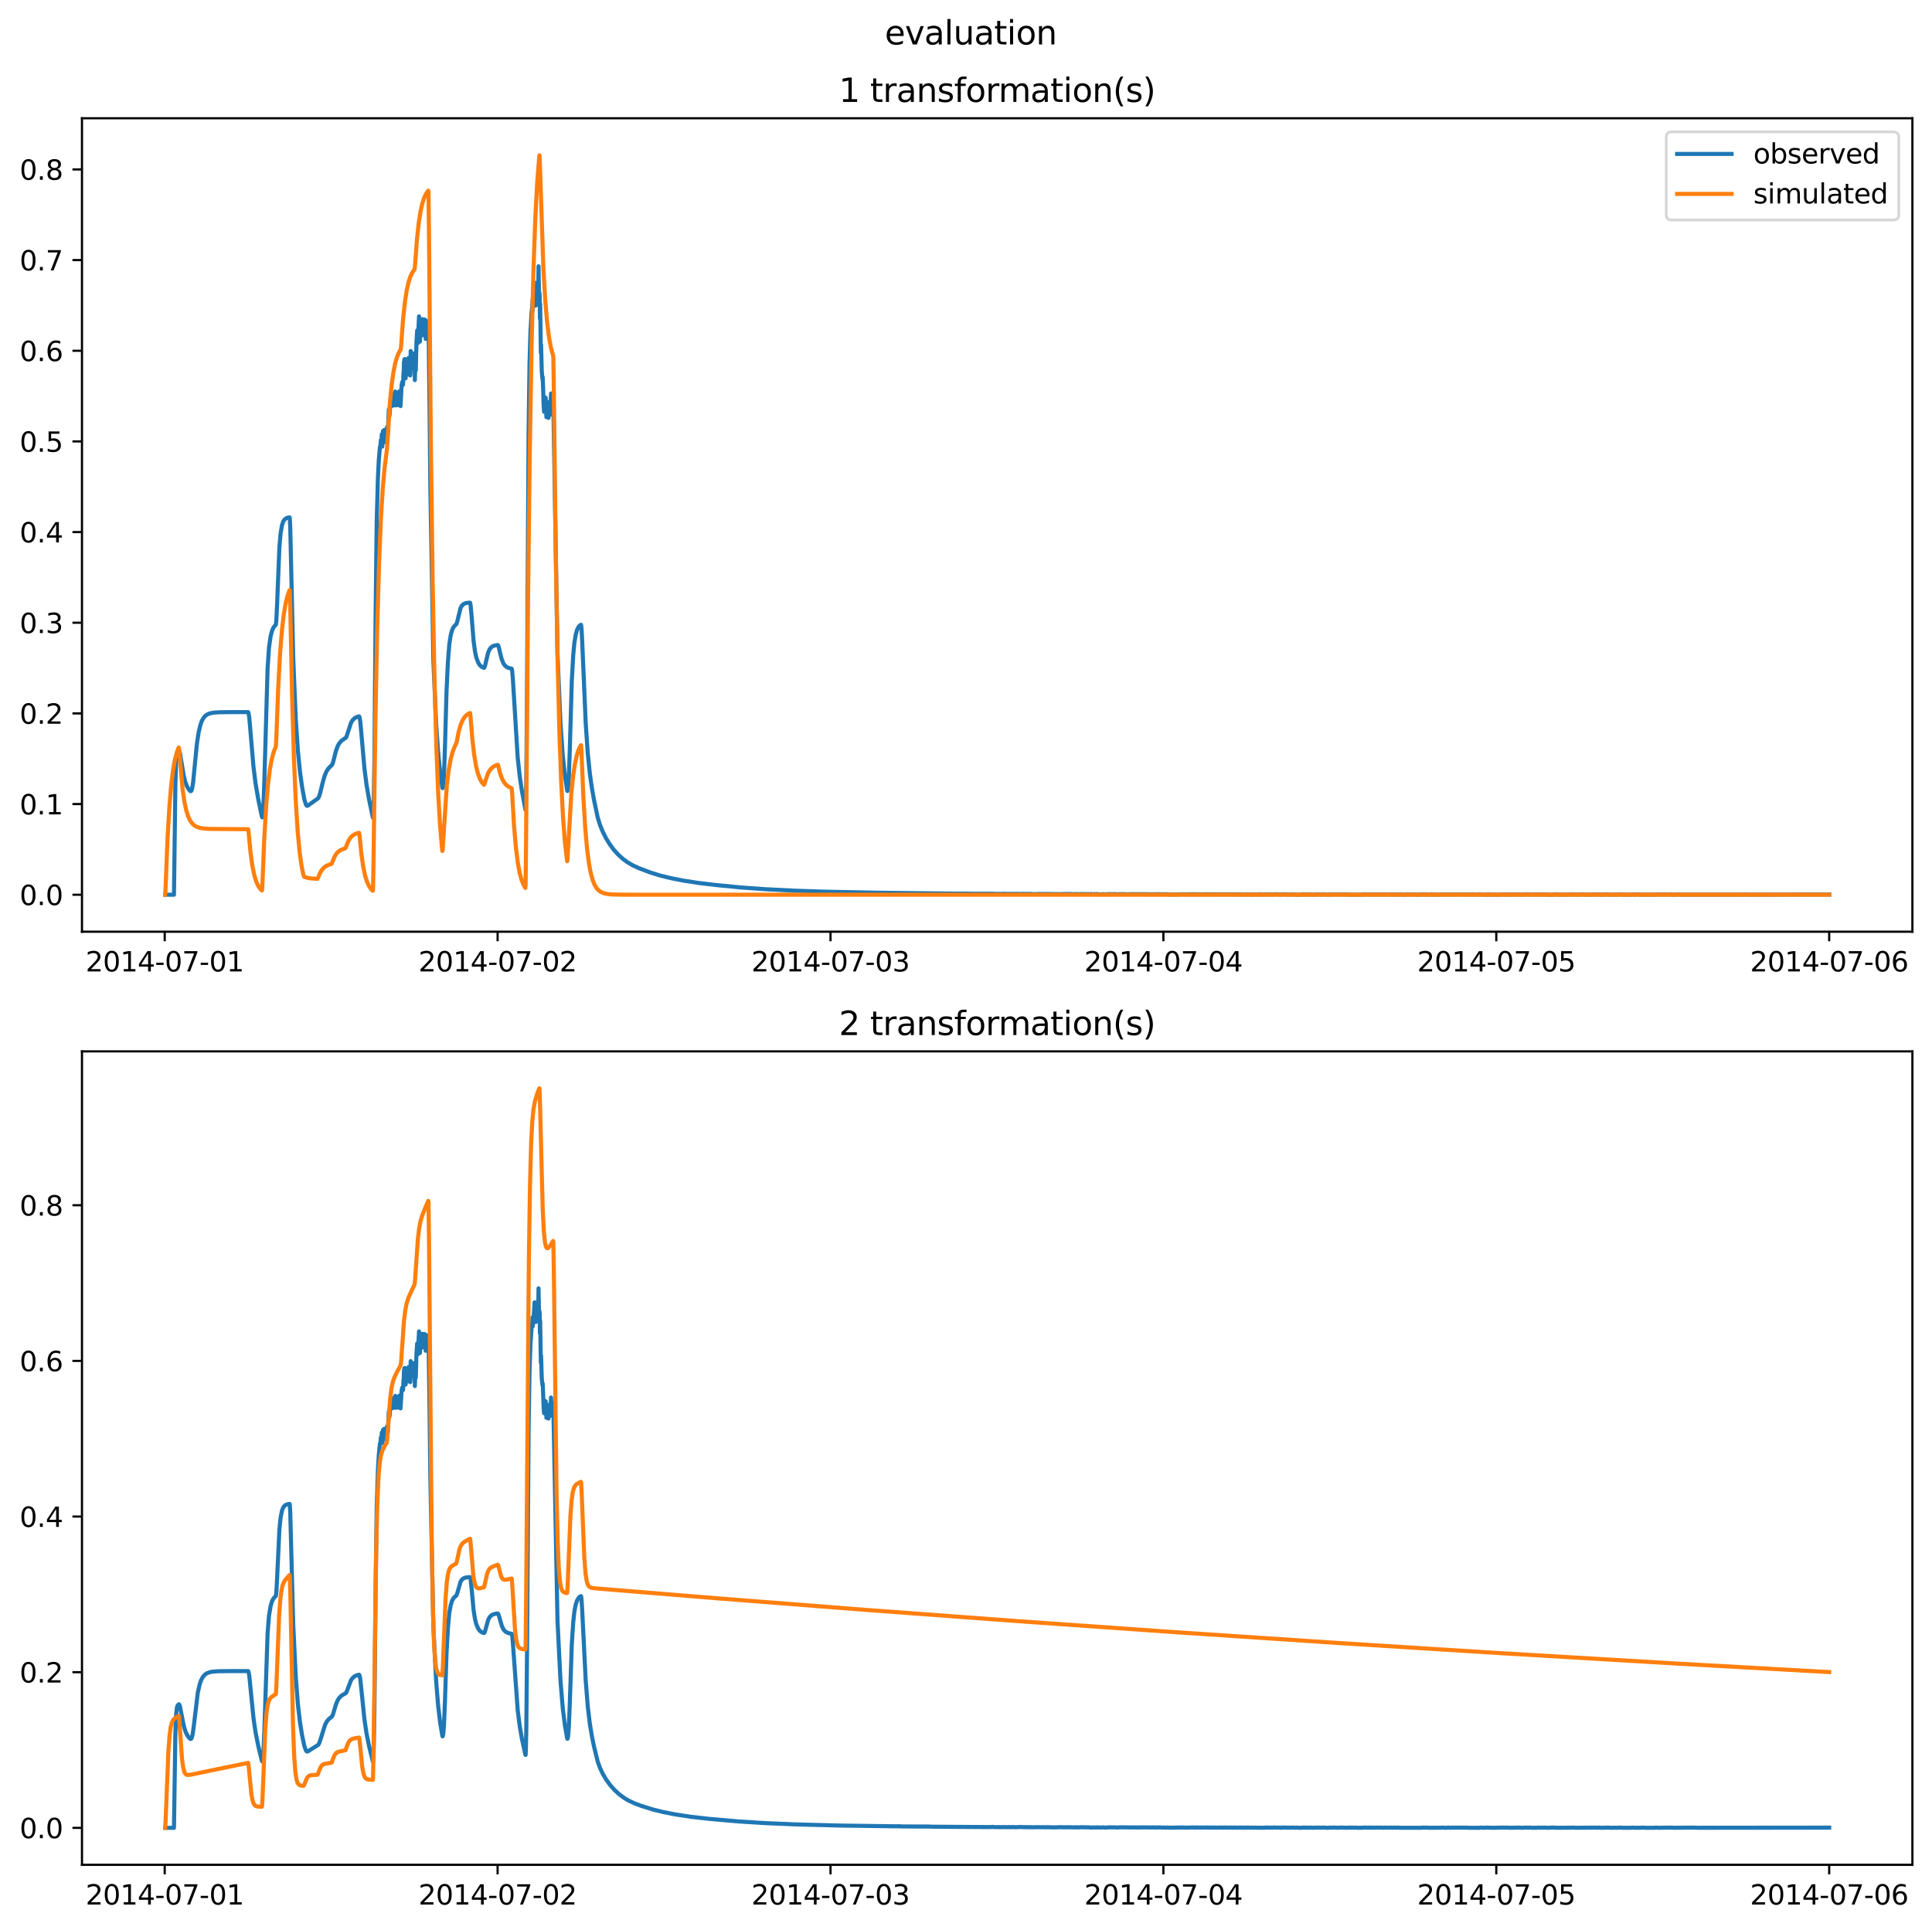 <?xml version="1.0" encoding="utf-8" standalone="no"?>
<!DOCTYPE svg PUBLIC "-//W3C//DTD SVG 1.1//EN"
  "http://www.w3.org/Graphics/SVG/1.1/DTD/svg11.dtd">
<svg xmlns:xlink="http://www.w3.org/1999/xlink" width="709.427pt" height="708.798pt" viewBox="0 0 709.427 708.798" xmlns="http://www.w3.org/2000/svg" version="1.1">
 <defs>
  <style type="text/css">*{stroke-linejoin: round; stroke-linecap: butt}</style>
 </defs>
 <g id="figure_1">
  <g id="patch_1">
   <path d="M 0 708.798 
L 709.427 708.798 
L 709.427 0 
L 0 0 
z
" style="fill: #ffffff"/>
  </g>
  <g id="axes_1">
   <g id="patch_2">
    <path d="M 30.103 342.2 
L 702.227 342.2 
L 702.227 43.44 
L 30.103 43.44 
z
" style="fill: #ffffff"/>
   </g>
   <g id="matplotlib.axis_1">
    <g id="xtick_1">
     <g id="line2d_1">
      <defs>
       <path id="m4c91442ff2" d="M 0 0 
L 0 3.5 
" style="stroke: #000000; stroke-width: 0.8"/>
      </defs>
      <g>
       <use xlink:href="#m4c91442ff2" x="60.484" y="342.2" style="stroke: #000000; stroke-width: 0.8"/>
      </g>
     </g>
     <g id="text_1">
      <!-- 2014-07-01 -->
      <g transform="translate(31.427 356.798) scale(0.1 -0.1)">
       <defs>
        <path id="DejaVuSans-32" d="M 1228 531 
L 3431 531 
L 3431 0 
L 469 0 
L 469 531 
Q 828 903 1448 1529 
Q 2069 2156 2228 2338 
Q 2531 2678 2651 2914 
Q 2772 3150 2772 3378 
Q 2772 3750 2511 3984 
Q 2250 4219 1831 4219 
Q 1534 4219 1204 4116 
Q 875 4013 500 3803 
L 500 4441 
Q 881 4594 1212 4672 
Q 1544 4750 1819 4750 
Q 2544 4750 2975 4387 
Q 3406 4025 3406 3419 
Q 3406 3131 3298 2873 
Q 3191 2616 2906 2266 
Q 2828 2175 2409 1742 
Q 1991 1309 1228 531 
z
" transform="scale(0.016)"/>
        <path id="DejaVuSans-30" d="M 2034 4250 
Q 1547 4250 1301 3770 
Q 1056 3291 1056 2328 
Q 1056 1369 1301 889 
Q 1547 409 2034 409 
Q 2525 409 2770 889 
Q 3016 1369 3016 2328 
Q 3016 3291 2770 3770 
Q 2525 4250 2034 4250 
z
M 2034 4750 
Q 2819 4750 3233 4129 
Q 3647 3509 3647 2328 
Q 3647 1150 3233 529 
Q 2819 -91 2034 -91 
Q 1250 -91 836 529 
Q 422 1150 422 2328 
Q 422 3509 836 4129 
Q 1250 4750 2034 4750 
z
" transform="scale(0.016)"/>
        <path id="DejaVuSans-31" d="M 794 531 
L 1825 531 
L 1825 4091 
L 703 3866 
L 703 4441 
L 1819 4666 
L 2450 4666 
L 2450 531 
L 3481 531 
L 3481 0 
L 794 0 
L 794 531 
z
" transform="scale(0.016)"/>
        <path id="DejaVuSans-34" d="M 2419 4116 
L 825 1625 
L 2419 1625 
L 2419 4116 
z
M 2253 4666 
L 3047 4666 
L 3047 1625 
L 3713 1625 
L 3713 1100 
L 3047 1100 
L 3047 0 
L 2419 0 
L 2419 1100 
L 313 1100 
L 313 1709 
L 2253 4666 
z
" transform="scale(0.016)"/>
        <path id="DejaVuSans-2d" d="M 313 2009 
L 1997 2009 
L 1997 1497 
L 313 1497 
L 313 2009 
z
" transform="scale(0.016)"/>
        <path id="DejaVuSans-37" d="M 525 4666 
L 3525 4666 
L 3525 4397 
L 1831 0 
L 1172 0 
L 2766 4134 
L 525 4134 
L 525 4666 
z
" transform="scale(0.016)"/>
       </defs>
       <use xlink:href="#DejaVuSans-32"/>
       <use xlink:href="#DejaVuSans-30" x="63.623"/>
       <use xlink:href="#DejaVuSans-31" x="127.246"/>
       <use xlink:href="#DejaVuSans-34" x="190.869"/>
       <use xlink:href="#DejaVuSans-2d" x="254.492"/>
       <use xlink:href="#DejaVuSans-30" x="290.576"/>
       <use xlink:href="#DejaVuSans-37" x="354.199"/>
       <use xlink:href="#DejaVuSans-2d" x="417.822"/>
       <use xlink:href="#DejaVuSans-30" x="453.906"/>
       <use xlink:href="#DejaVuSans-31" x="517.529"/>
      </g>
     </g>
    </g>
    <g id="xtick_2">
     <g id="line2d_2">
      <g>
       <use xlink:href="#m4c91442ff2" x="182.723" y="342.2" style="stroke: #000000; stroke-width: 0.8"/>
      </g>
     </g>
     <g id="text_2">
      <!-- 2014-07-02 -->
      <g transform="translate(153.665 356.798) scale(0.1 -0.1)">
       <use xlink:href="#DejaVuSans-32"/>
       <use xlink:href="#DejaVuSans-30" x="63.623"/>
       <use xlink:href="#DejaVuSans-31" x="127.246"/>
       <use xlink:href="#DejaVuSans-34" x="190.869"/>
       <use xlink:href="#DejaVuSans-2d" x="254.492"/>
       <use xlink:href="#DejaVuSans-30" x="290.576"/>
       <use xlink:href="#DejaVuSans-37" x="354.199"/>
       <use xlink:href="#DejaVuSans-2d" x="417.822"/>
       <use xlink:href="#DejaVuSans-30" x="453.906"/>
       <use xlink:href="#DejaVuSans-32" x="517.529"/>
      </g>
     </g>
    </g>
    <g id="xtick_3">
     <g id="line2d_3">
      <g>
       <use xlink:href="#m4c91442ff2" x="304.961" y="342.2" style="stroke: #000000; stroke-width: 0.8"/>
      </g>
     </g>
     <g id="text_3">
      <!-- 2014-07-03 -->
      <g transform="translate(275.903 356.798) scale(0.1 -0.1)">
       <defs>
        <path id="DejaVuSans-33" d="M 2597 2516 
Q 3050 2419 3304 2112 
Q 3559 1806 3559 1356 
Q 3559 666 3084 287 
Q 2609 -91 1734 -91 
Q 1441 -91 1130 -33 
Q 819 25 488 141 
L 488 750 
Q 750 597 1062 519 
Q 1375 441 1716 441 
Q 2309 441 2620 675 
Q 2931 909 2931 1356 
Q 2931 1769 2642 2001 
Q 2353 2234 1838 2234 
L 1294 2234 
L 1294 2753 
L 1863 2753 
Q 2328 2753 2575 2939 
Q 2822 3125 2822 3475 
Q 2822 3834 2567 4026 
Q 2313 4219 1838 4219 
Q 1578 4219 1281 4162 
Q 984 4106 628 3988 
L 628 4550 
Q 988 4650 1302 4700 
Q 1616 4750 1894 4750 
Q 2613 4750 3031 4423 
Q 3450 4097 3450 3541 
Q 3450 3153 3228 2886 
Q 3006 2619 2597 2516 
z
" transform="scale(0.016)"/>
       </defs>
       <use xlink:href="#DejaVuSans-32"/>
       <use xlink:href="#DejaVuSans-30" x="63.623"/>
       <use xlink:href="#DejaVuSans-31" x="127.246"/>
       <use xlink:href="#DejaVuSans-34" x="190.869"/>
       <use xlink:href="#DejaVuSans-2d" x="254.492"/>
       <use xlink:href="#DejaVuSans-30" x="290.576"/>
       <use xlink:href="#DejaVuSans-37" x="354.199"/>
       <use xlink:href="#DejaVuSans-2d" x="417.822"/>
       <use xlink:href="#DejaVuSans-30" x="453.906"/>
       <use xlink:href="#DejaVuSans-33" x="517.529"/>
      </g>
     </g>
    </g>
    <g id="xtick_4">
     <g id="line2d_4">
      <g>
       <use xlink:href="#m4c91442ff2" x="427.199" y="342.2" style="stroke: #000000; stroke-width: 0.8"/>
      </g>
     </g>
     <g id="text_4">
      <!-- 2014-07-04 -->
      <g transform="translate(398.141 356.798) scale(0.1 -0.1)">
       <use xlink:href="#DejaVuSans-32"/>
       <use xlink:href="#DejaVuSans-30" x="63.623"/>
       <use xlink:href="#DejaVuSans-31" x="127.246"/>
       <use xlink:href="#DejaVuSans-34" x="190.869"/>
       <use xlink:href="#DejaVuSans-2d" x="254.492"/>
       <use xlink:href="#DejaVuSans-30" x="290.576"/>
       <use xlink:href="#DejaVuSans-37" x="354.199"/>
       <use xlink:href="#DejaVuSans-2d" x="417.822"/>
       <use xlink:href="#DejaVuSans-30" x="453.906"/>
       <use xlink:href="#DejaVuSans-34" x="517.529"/>
      </g>
     </g>
    </g>
    <g id="xtick_5">
     <g id="line2d_5">
      <g>
       <use xlink:href="#m4c91442ff2" x="549.437" y="342.2" style="stroke: #000000; stroke-width: 0.8"/>
      </g>
     </g>
     <g id="text_5">
      <!-- 2014-07-05 -->
      <g transform="translate(520.38 356.798) scale(0.1 -0.1)">
       <defs>
        <path id="DejaVuSans-35" d="M 691 4666 
L 3169 4666 
L 3169 4134 
L 1269 4134 
L 1269 2991 
Q 1406 3038 1543 3061 
Q 1681 3084 1819 3084 
Q 2600 3084 3056 2656 
Q 3513 2228 3513 1497 
Q 3513 744 3044 326 
Q 2575 -91 1722 -91 
Q 1428 -91 1123 -41 
Q 819 9 494 109 
L 494 744 
Q 775 591 1075 516 
Q 1375 441 1709 441 
Q 2250 441 2565 725 
Q 2881 1009 2881 1497 
Q 2881 1984 2565 2268 
Q 2250 2553 1709 2553 
Q 1456 2553 1204 2497 
Q 953 2441 691 2322 
L 691 4666 
z
" transform="scale(0.016)"/>
       </defs>
       <use xlink:href="#DejaVuSans-32"/>
       <use xlink:href="#DejaVuSans-30" x="63.623"/>
       <use xlink:href="#DejaVuSans-31" x="127.246"/>
       <use xlink:href="#DejaVuSans-34" x="190.869"/>
       <use xlink:href="#DejaVuSans-2d" x="254.492"/>
       <use xlink:href="#DejaVuSans-30" x="290.576"/>
       <use xlink:href="#DejaVuSans-37" x="354.199"/>
       <use xlink:href="#DejaVuSans-2d" x="417.822"/>
       <use xlink:href="#DejaVuSans-30" x="453.906"/>
       <use xlink:href="#DejaVuSans-35" x="517.529"/>
      </g>
     </g>
    </g>
    <g id="xtick_6">
     <g id="line2d_6">
      <g>
       <use xlink:href="#m4c91442ff2" x="671.676" y="342.2" style="stroke: #000000; stroke-width: 0.8"/>
      </g>
     </g>
     <g id="text_6">
      <!-- 2014-07-06 -->
      <g transform="translate(642.618 356.798) scale(0.1 -0.1)">
       <defs>
        <path id="DejaVuSans-36" d="M 2113 2584 
Q 1688 2584 1439 2293 
Q 1191 2003 1191 1497 
Q 1191 994 1439 701 
Q 1688 409 2113 409 
Q 2538 409 2786 701 
Q 3034 994 3034 1497 
Q 3034 2003 2786 2293 
Q 2538 2584 2113 2584 
z
M 3366 4563 
L 3366 3988 
Q 3128 4100 2886 4159 
Q 2644 4219 2406 4219 
Q 1781 4219 1451 3797 
Q 1122 3375 1075 2522 
Q 1259 2794 1537 2939 
Q 1816 3084 2150 3084 
Q 2853 3084 3261 2657 
Q 3669 2231 3669 1497 
Q 3669 778 3244 343 
Q 2819 -91 2113 -91 
Q 1303 -91 875 529 
Q 447 1150 447 2328 
Q 447 3434 972 4092 
Q 1497 4750 2381 4750 
Q 2619 4750 2861 4703 
Q 3103 4656 3366 4563 
z
" transform="scale(0.016)"/>
       </defs>
       <use xlink:href="#DejaVuSans-32"/>
       <use xlink:href="#DejaVuSans-30" x="63.623"/>
       <use xlink:href="#DejaVuSans-31" x="127.246"/>
       <use xlink:href="#DejaVuSans-34" x="190.869"/>
       <use xlink:href="#DejaVuSans-2d" x="254.492"/>
       <use xlink:href="#DejaVuSans-30" x="290.576"/>
       <use xlink:href="#DejaVuSans-37" x="354.199"/>
       <use xlink:href="#DejaVuSans-2d" x="417.822"/>
       <use xlink:href="#DejaVuSans-30" x="453.906"/>
       <use xlink:href="#DejaVuSans-36" x="517.529"/>
      </g>
     </g>
    </g>
   </g>
   <g id="matplotlib.axis_2">
    <g id="ytick_1">
     <g id="line2d_7">
      <defs>
       <path id="me8ea5e7321" d="M 0 0 
L -3.5 0 
" style="stroke: #000000; stroke-width: 0.8"/>
      </defs>
      <g>
       <use xlink:href="#me8ea5e7321" x="30.103" y="328.62" style="stroke: #000000; stroke-width: 0.8"/>
      </g>
     </g>
     <g id="text_7">
      <!-- 0.0 -->
      <g transform="translate(7.2 332.419) scale(0.1 -0.1)">
       <defs>
        <path id="DejaVuSans-2e" d="M 684 794 
L 1344 794 
L 1344 0 
L 684 0 
L 684 794 
z
" transform="scale(0.016)"/>
       </defs>
       <use xlink:href="#DejaVuSans-30"/>
       <use xlink:href="#DejaVuSans-2e" x="63.623"/>
       <use xlink:href="#DejaVuSans-30" x="95.41"/>
      </g>
     </g>
    </g>
    <g id="ytick_2">
     <g id="line2d_8">
      <g>
       <use xlink:href="#me8ea5e7321" x="30.103" y="295.321" style="stroke: #000000; stroke-width: 0.8"/>
      </g>
     </g>
     <g id="text_8">
      <!-- 0.1 -->
      <g transform="translate(7.2 299.12) scale(0.1 -0.1)">
       <use xlink:href="#DejaVuSans-30"/>
       <use xlink:href="#DejaVuSans-2e" x="63.623"/>
       <use xlink:href="#DejaVuSans-31" x="95.41"/>
      </g>
     </g>
    </g>
    <g id="ytick_3">
     <g id="line2d_9">
      <g>
       <use xlink:href="#me8ea5e7321" x="30.103" y="262.022" style="stroke: #000000; stroke-width: 0.8"/>
      </g>
     </g>
     <g id="text_9">
      <!-- 0.2 -->
      <g transform="translate(7.2 265.821) scale(0.1 -0.1)">
       <use xlink:href="#DejaVuSans-30"/>
       <use xlink:href="#DejaVuSans-2e" x="63.623"/>
       <use xlink:href="#DejaVuSans-32" x="95.41"/>
      </g>
     </g>
    </g>
    <g id="ytick_4">
     <g id="line2d_10">
      <g>
       <use xlink:href="#me8ea5e7321" x="30.103" y="228.723" style="stroke: #000000; stroke-width: 0.8"/>
      </g>
     </g>
     <g id="text_10">
      <!-- 0.3 -->
      <g transform="translate(7.2 232.523) scale(0.1 -0.1)">
       <use xlink:href="#DejaVuSans-30"/>
       <use xlink:href="#DejaVuSans-2e" x="63.623"/>
       <use xlink:href="#DejaVuSans-33" x="95.41"/>
      </g>
     </g>
    </g>
    <g id="ytick_5">
     <g id="line2d_11">
      <g>
       <use xlink:href="#me8ea5e7321" x="30.103" y="195.425" style="stroke: #000000; stroke-width: 0.8"/>
      </g>
     </g>
     <g id="text_11">
      <!-- 0.4 -->
      <g transform="translate(7.2 199.224) scale(0.1 -0.1)">
       <use xlink:href="#DejaVuSans-30"/>
       <use xlink:href="#DejaVuSans-2e" x="63.623"/>
       <use xlink:href="#DejaVuSans-34" x="95.41"/>
      </g>
     </g>
    </g>
    <g id="ytick_6">
     <g id="line2d_12">
      <g>
       <use xlink:href="#me8ea5e7321" x="30.103" y="162.126" style="stroke: #000000; stroke-width: 0.8"/>
      </g>
     </g>
     <g id="text_12">
      <!-- 0.5 -->
      <g transform="translate(7.2 165.925) scale(0.1 -0.1)">
       <use xlink:href="#DejaVuSans-30"/>
       <use xlink:href="#DejaVuSans-2e" x="63.623"/>
       <use xlink:href="#DejaVuSans-35" x="95.41"/>
      </g>
     </g>
    </g>
    <g id="ytick_7">
     <g id="line2d_13">
      <g>
       <use xlink:href="#me8ea5e7321" x="30.103" y="128.827" style="stroke: #000000; stroke-width: 0.8"/>
      </g>
     </g>
     <g id="text_13">
      <!-- 0.6 -->
      <g transform="translate(7.2 132.626) scale(0.1 -0.1)">
       <use xlink:href="#DejaVuSans-30"/>
       <use xlink:href="#DejaVuSans-2e" x="63.623"/>
       <use xlink:href="#DejaVuSans-36" x="95.41"/>
      </g>
     </g>
    </g>
    <g id="ytick_8">
     <g id="line2d_14">
      <g>
       <use xlink:href="#me8ea5e7321" x="30.103" y="95.528" style="stroke: #000000; stroke-width: 0.8"/>
      </g>
     </g>
     <g id="text_14">
      <!-- 0.7 -->
      <g transform="translate(7.2 99.327) scale(0.1 -0.1)">
       <use xlink:href="#DejaVuSans-30"/>
       <use xlink:href="#DejaVuSans-2e" x="63.623"/>
       <use xlink:href="#DejaVuSans-37" x="95.41"/>
      </g>
     </g>
    </g>
    <g id="ytick_9">
     <g id="line2d_15">
      <g>
       <use xlink:href="#me8ea5e7321" x="30.103" y="62.229" style="stroke: #000000; stroke-width: 0.8"/>
      </g>
     </g>
     <g id="text_15">
      <!-- 0.8 -->
      <g transform="translate(7.2 66.028) scale(0.1 -0.1)">
       <defs>
        <path id="DejaVuSans-38" d="M 2034 2216 
Q 1584 2216 1326 1975 
Q 1069 1734 1069 1313 
Q 1069 891 1326 650 
Q 1584 409 2034 409 
Q 2484 409 2743 651 
Q 3003 894 3003 1313 
Q 3003 1734 2745 1975 
Q 2488 2216 2034 2216 
z
M 1403 2484 
Q 997 2584 770 2862 
Q 544 3141 544 3541 
Q 544 4100 942 4425 
Q 1341 4750 2034 4750 
Q 2731 4750 3128 4425 
Q 3525 4100 3525 3541 
Q 3525 3141 3298 2862 
Q 3072 2584 2669 2484 
Q 3125 2378 3379 2068 
Q 3634 1759 3634 1313 
Q 3634 634 3220 271 
Q 2806 -91 2034 -91 
Q 1263 -91 848 271 
Q 434 634 434 1313 
Q 434 1759 690 2068 
Q 947 2378 1403 2484 
z
M 1172 3481 
Q 1172 3119 1398 2916 
Q 1625 2713 2034 2713 
Q 2441 2713 2670 2916 
Q 2900 3119 2900 3481 
Q 2900 3844 2670 4047 
Q 2441 4250 2034 4250 
Q 1625 4250 1398 4047 
Q 1172 3844 1172 3481 
z
" transform="scale(0.016)"/>
       </defs>
       <use xlink:href="#DejaVuSans-30"/>
       <use xlink:href="#DejaVuSans-2e" x="63.623"/>
       <use xlink:href="#DejaVuSans-38" x="95.41"/>
      </g>
     </g>
    </g>
   </g>
   <g id="line2d_16">
    <path d="M 60.654 328.62 
L 63.88 328.62 
L 64.05 315.354 
L 64.389 288.706 
L 64.644 280.482 
L 64.983 277.015 
L 65.238 276.215 
L 65.663 275.739 
L 65.832 275.877 
L 66.087 276.661 
L 66.511 279.198 
L 67.445 284.786 
L 68.039 287.185 
L 68.634 288.745 
L 69.313 289.936 
L 69.907 290.581 
L 70.162 290.545 
L 70.331 290.297 
L 70.586 289.446 
L 70.926 287.271 
L 71.52 281.145 
L 72.284 273.287 
L 72.963 268.879 
L 73.557 266.357 
L 74.151 264.718 
L 74.746 263.656 
L 75.425 262.886 
L 76.189 262.36 
L 77.122 261.995 
L 78.481 261.737 
L 80.688 261.592 
L 85.866 261.542 
L 91.129 261.561 
L 91.299 262.027 
L 91.553 263.729 
L 92.063 269.737 
L 93.081 281.67 
L 93.845 287.792 
L 94.864 293.729 
L 96.137 299.865 
L 96.307 300.231 
L 96.477 299.504 
L 96.731 296.119 
L 97.071 286.738 
L 98.259 245.488 
L 98.769 237.903 
L 99.363 233.725 
L 99.872 231.728 
L 100.382 230.557 
L 100.891 229.851 
L 101.315 229.382 
L 101.485 227.532 
L 101.74 222.158 
L 102.589 201.064 
L 103.013 196.05 
L 103.522 193.017 
L 103.947 191.688 
L 104.371 190.944 
L 104.966 190.415 
L 105.645 190.142 
L 106.324 190.023 
L 106.409 190.247 
L 106.578 193.741 
L 106.918 208.5 
L 107.682 241.91 
L 108.616 264.191 
L 109.38 275.702 
L 110.144 283.387 
L 110.908 288.926 
L 111.757 293.614 
L 112.351 295.572 
L 112.69 295.952 
L 112.945 295.95 
L 113.369 295.667 
L 116.425 293.469 
L 116.765 293.228 
L 117.105 292.663 
L 117.529 291.405 
L 118.463 287.556 
L 119.142 285.125 
L 119.821 283.461 
L 120.5 282.356 
L 121.264 281.552 
L 121.943 280.897 
L 122.283 280.053 
L 122.792 278.047 
L 123.301 276.023 
L 123.98 274.077 
L 124.575 273.003 
L 125.339 272.112 
L 126.187 271.503 
L 127.036 270.939 
L 127.376 270.124 
L 128.904 265.427 
L 129.498 264.48 
L 130.177 263.812 
L 131.026 263.336 
L 131.875 263.105 
L 132.045 263.505 
L 132.299 265.086 
L 132.724 269.714 
L 133.827 282.284 
L 134.591 288.256 
L 135.525 293.657 
L 136.883 300.152 
L 136.968 300.351 
L 137.053 299.759 
L 137.223 295.351 
L 137.478 279.902 
L 137.902 227.397 
L 138.326 191.557 
L 138.751 176.062 
L 139.09 169.079 
L 139.515 164.159 
L 139.6 164.26 
L 139.685 163.844 
L 139.854 161.604 
L 140.024 163.052 
L 140.194 159.518 
L 140.279 160.807 
L 140.364 164.034 
L 140.618 158.357 
L 140.873 162.531 
L 141.043 157.938 
L 141.128 158.19 
L 141.382 162.394 
L 141.637 157.754 
L 141.892 162.088 
L 141.977 161.121 
L 142.146 156.798 
L 142.231 157.159 
L 142.401 159.416 
L 142.571 155.427 
L 142.741 150.848 
L 142.825 150.286 
L 142.995 152.675 
L 143.08 152.173 
L 143.42 146.409 
L 143.505 146.286 
L 143.674 148.015 
L 143.759 149.211 
L 143.844 149.054 
L 143.929 148.708 
L 144.269 144.818 
L 144.523 147.047 
L 144.608 148.932 
L 144.693 147.747 
L 144.778 148.237 
L 145.117 143.797 
L 145.457 148.895 
L 145.881 144.213 
L 145.966 144.357 
L 146.221 148.784 
L 146.561 143.859 
L 146.645 145.643 
L 146.73 143.658 
L 146.9 146.428 
L 146.985 145.322 
L 147.07 149.153 
L 147.494 141.189 
L 147.579 141.894 
L 147.664 140.34 
L 147.749 141.106 
L 147.919 140.429 
L 148.004 141.273 
L 148.173 136.802 
L 148.258 136.615 
L 148.343 132.882 
L 148.428 133.379 
L 148.513 131.92 
L 148.598 133.778 
L 148.683 131.857 
L 148.937 138.952 
L 149.107 132.65 
L 149.192 133.496 
L 149.277 132.338 
L 149.362 133.734 
L 149.447 133.704 
L 149.532 133.543 
L 149.616 132.131 
L 149.701 133.003 
L 149.786 137.569 
L 150.041 131.425 
L 150.126 132.494 
L 150.211 132.283 
L 150.296 131.451 
L 150.465 134.202 
L 150.55 133.25 
L 150.635 137.906 
L 150.72 137.007 
L 150.805 128.925 
L 150.89 134.078 
L 151.06 129.492 
L 151.229 135.337 
L 151.314 131.645 
L 151.484 134.666 
L 151.654 132.656 
L 151.824 129.822 
L 151.908 130.925 
L 151.993 133.628 
L 152.078 132.138 
L 152.163 132.733 
L 152.248 130.953 
L 152.333 139.612 
L 152.503 133.999 
L 152.588 131.236 
L 152.672 136.027 
L 152.927 125.564 
L 153.182 121.378 
L 153.267 124.144 
L 153.352 124.119 
L 153.436 126.015 
L 153.606 121.879 
L 153.861 116.199 
L 154.031 124.022 
L 154.2 125.458 
L 154.285 118.084 
L 154.37 119.545 
L 154.54 118.691 
L 154.625 120.026 
L 154.71 123.355 
L 154.795 123.218 
L 154.88 122.21 
L 155.134 117.229 
L 155.219 117.408 
L 155.474 122.031 
L 155.644 122.766 
L 155.898 117.346 
L 156.153 123.439 
L 156.238 123.614 
L 156.323 124.487 
L 156.492 117.72 
L 156.577 121.25 
L 156.662 120.727 
L 156.832 120.881 
L 156.917 121.539 
L 157.002 119.639 
L 157.087 122.724 
L 157.171 121.029 
L 157.426 123.491 
L 157.766 153.296 
L 158.02 178.944 
L 159.124 242.384 
L 160.143 265.72 
L 160.907 276.634 
L 161.671 283.992 
L 162.435 289.302 
L 162.519 289.482 
L 162.604 289.348 
L 162.774 288.314 
L 163.029 284.753 
L 163.368 275.156 
L 163.963 253.973 
L 164.472 243.132 
L 164.981 236.708 
L 165.49 233.348 
L 166 231.462 
L 166.509 230.375 
L 167.103 229.661 
L 167.613 229.197 
L 167.867 228.379 
L 169.141 223.251 
L 169.65 222.389 
L 170.244 221.851 
L 170.923 221.552 
L 171.942 221.366 
L 172.621 221.37 
L 172.791 222.178 
L 173.13 225.789 
L 173.894 235.332 
L 174.404 239.186 
L 174.913 241.561 
L 175.677 243.538 
L 176.271 244.402 
L 176.95 244.963 
L 177.629 245.28 
L 177.799 245.247 
L 178.054 244.727 
L 178.478 242.936 
L 179.242 239.694 
L 179.752 238.535 
L 180.261 237.849 
L 180.855 237.392 
L 181.619 237.09 
L 182.723 236.907 
L 182.892 237.002 
L 183.147 237.645 
L 183.656 239.933 
L 184.251 242.188 
L 184.845 243.646 
L 185.439 244.492 
L 186.118 245.033 
L 186.882 245.356 
L 187.901 245.598 
L 188.071 246.436 
L 188.325 249.447 
L 190.108 278.358 
L 190.872 285.375 
L 191.636 290.455 
L 192.909 297.271 
L 192.994 297.44 
L 193.079 296.063 
L 193.249 287.129 
L 193.503 256.034 
L 194.098 158.405 
L 194.437 133.681 
L 194.777 121.982 
L 195.201 114.665 
L 195.456 112.512 
L 195.541 110.215 
L 195.626 113.998 
L 195.795 111.311 
L 195.88 111.506 
L 196.305 103.787 
L 196.39 103.818 
L 196.644 112.165 
L 196.729 112.211 
L 196.984 106.978 
L 197.154 106.914 
L 197.323 109.602 
L 197.408 110.461 
L 197.663 104.47 
L 197.748 97.797 
L 197.918 107.983 
L 198.002 108.237 
L 198.087 107.577 
L 198.172 108.798 
L 198.257 117.022 
L 198.342 111.653 
L 198.597 129.578 
L 198.682 126.611 
L 198.936 136.355 
L 199.191 139.19 
L 199.276 138.534 
L 199.446 142.88 
L 199.615 148.876 
L 199.785 151.233 
L 199.87 150.346 
L 200.125 145.927 
L 200.21 149.463 
L 200.379 146.103 
L 200.464 151.592 
L 200.549 150.473 
L 200.634 153.197 
L 200.719 147.894 
L 200.804 148.776 
L 200.889 147.566 
L 201.058 148.347 
L 201.228 153.393 
L 201.313 152.644 
L 201.398 153.48 
L 201.653 148.923 
L 201.738 149.174 
L 201.822 152.279 
L 201.907 150.322 
L 201.992 152.357 
L 202.332 144.513 
L 202.502 148.337 
L 202.586 148.034 
L 202.671 151.96 
L 202.756 151.368 
L 202.841 151.116 
L 203.011 146.914 
L 203.096 148.027 
L 203.265 153.393 
L 204.709 239.868 
L 205.812 265.772 
L 206.661 277.592 
L 207.425 284.703 
L 208.274 290.411 
L 208.359 290.524 
L 208.444 290.384 
L 208.613 289.343 
L 208.868 285.715 
L 209.208 276.015 
L 209.972 249.949 
L 210.481 240.744 
L 210.905 236.132 
L 211.415 233.041 
L 211.924 231.289 
L 212.433 230.28 
L 213.028 229.61 
L 213.367 229.473 
L 213.537 230.925 
L 213.792 235.803 
L 215.065 265.528 
L 215.829 276.679 
L 216.593 284.142 
L 217.357 289.528 
L 218.121 293.835 
L 219.479 300.27 
L 220.328 303.002 
L 221.347 305.515 
L 222.535 307.876 
L 223.893 310.074 
L 225.336 312.036 
L 226.949 313.838 
L 228.732 315.463 
L 230.43 316.707 
L 232.382 317.846 
L 234.504 318.825 
L 238.918 320.5 
L 242.399 321.564 
L 246.304 322.527 
L 250.972 323.445 
L 256.66 324.316 
L 263.196 325.087 
L 272.194 325.961 
L 281.107 326.6 
L 291.549 327.121 
L 302.669 327.494 
L 323.297 327.902 
L 350.461 328.202 
L 352.498 328.219 
L 352.668 328.185 
L 352.922 328.217 
L 353.262 328.215 
L 353.432 328.177 
L 353.686 328.181 
L 353.856 328.217 
L 355.13 328.205 
L 355.384 328.219 
L 355.809 328.245 
L 364.382 328.268 
L 364.552 328.218 
L 364.892 328.304 
L 365.231 328.306 
L 368.372 328.324 
L 368.542 328.269 
L 368.712 328.252 
L 369.476 328.324 
L 374.569 328.312 
L 374.908 328.35 
L 375.333 328.335 
L 375.503 328.285 
L 375.757 328.382 
L 376.012 328.268 
L 376.267 328.343 
L 376.436 328.326 
L 376.861 328.329 
L 377.031 328.315 
L 377.285 328.386 
L 377.455 328.322 
L 377.71 328.311 
L 377.879 328.371 
L 378.049 328.316 
L 378.389 328.359 
L 378.559 328.298 
L 378.898 328.38 
L 381.02 328.397 
L 381.19 328.317 
L 382.548 328.373 
L 382.718 328.317 
L 382.973 328.376 
L 383.227 328.337 
L 383.567 328.384 
L 383.737 328.315 
L 384.161 328.42 
L 384.416 328.37 
L 384.67 328.349 
L 389.509 328.413 
L 389.849 328.444 
L 390.018 328.379 
L 390.273 328.363 
L 390.613 328.388 
L 390.697 328.403 
L 390.867 328.333 
L 391.207 328.413 
L 391.377 328.355 
L 391.631 328.367 
L 392.31 328.322 
L 392.565 328.391 
L 392.735 328.36 
L 392.989 328.365 
L 393.414 328.355 
L 393.838 328.437 
L 394.263 328.393 
L 394.517 328.417 
L 394.772 328.362 
L 395.027 328.434 
L 395.197 328.353 
L 395.536 328.454 
L 395.706 328.381 
L 395.876 328.391 
L 396.045 328.372 
L 396.3 328.453 
L 396.47 328.39 
L 396.64 328.411 
L 396.809 328.374 
L 396.979 328.436 
L 397.149 328.356 
L 397.658 328.457 
L 397.828 328.373 
L 397.998 328.398 
L 398.168 328.365 
L 398.422 328.371 
L 398.677 328.423 
L 398.847 328.433 
L 399.016 328.389 
L 399.271 328.402 
L 399.441 328.405 
L 399.611 328.369 
L 400.29 328.468 
L 400.46 328.424 
L 400.629 328.342 
L 401.139 328.46 
L 401.648 328.461 
L 401.818 328.373 
L 402.157 328.479 
L 402.327 328.399 
L 402.582 328.475 
L 402.752 328.394 
L 403.006 328.472 
L 403.176 328.396 
L 403.685 328.483 
L 404.789 328.465 
L 404.959 328.4 
L 405.468 328.484 
L 406.741 328.449 
L 406.911 328.393 
L 407.081 328.408 
L 407.251 328.387 
L 407.505 328.468 
L 407.675 328.379 
L 408.015 328.478 
L 408.184 328.416 
L 408.439 328.447 
L 408.694 328.388 
L 408.948 328.484 
L 409.118 328.385 
L 409.458 328.479 
L 409.627 328.395 
L 410.222 328.494 
L 410.391 328.48 
L 410.646 328.409 
L 410.986 328.425 
L 411.155 328.421 
L 411.41 328.465 
L 411.58 328.387 
L 412.004 328.463 
L 412.174 328.404 
L 412.429 328.401 
L 412.683 328.437 
L 413.278 328.439 
L 413.447 328.419 
L 414.042 328.514 
L 414.466 328.457 
L 414.721 328.479 
L 414.89 328.434 
L 415.145 328.442 
L 415.315 328.412 
L 415.57 328.485 
L 415.739 328.393 
L 415.994 328.451 
L 416.164 328.403 
L 416.588 328.458 
L 416.758 328.43 
L 417.098 328.452 
L 417.267 328.429 
L 417.777 328.47 
L 417.862 328.488 
L 418.031 328.401 
L 418.371 328.465 
L 418.541 328.405 
L 418.88 328.459 
L 419.05 328.419 
L 419.474 328.454 
L 419.644 328.409 
L 419.984 328.431 
L 420.154 328.415 
L 420.493 328.49 
L 420.663 328.396 
L 421.087 328.511 
L 421.342 328.445 
L 421.512 328.453 
L 421.681 328.411 
L 422.106 328.469 
L 422.276 328.435 
L 422.7 328.526 
L 422.955 328.435 
L 423.294 328.512 
L 423.549 328.435 
L 423.804 328.468 
L 423.973 328.409 
L 424.398 328.492 
L 424.568 328.431 
L 425.077 328.489 
L 425.247 328.424 
L 425.586 328.45 
L 425.756 328.424 
L 426.096 328.431 
L 426.35 328.466 
L 426.605 328.519 
L 426.775 328.432 
L 427.199 328.485 
L 427.369 328.436 
L 427.709 328.454 
L 427.878 328.445 
L 428.303 328.533 
L 428.472 328.434 
L 429.236 328.547 
L 433.141 328.519 
L 433.311 328.444 
L 433.736 328.517 
L 433.99 328.469 
L 434.245 328.489 
L 434.5 328.436 
L 434.839 328.495 
L 435.179 328.46 
L 435.433 328.482 
L 435.943 328.523 
L 436.112 328.456 
L 436.707 328.501 
L 436.876 328.472 
L 437.216 328.457 
L 437.386 328.444 
L 437.81 328.511 
L 437.98 328.421 
L 438.489 328.527 
L 438.659 328.436 
L 439.168 328.538 
L 439.338 328.438 
L 439.763 328.517 
L 439.932 328.441 
L 440.696 328.552 
L 440.951 328.471 
L 441.375 328.474 
L 441.63 328.48 
L 442.224 328.502 
L 442.394 328.458 
L 442.819 328.479 
L 442.988 328.451 
L 443.328 328.524 
L 443.498 328.431 
L 444.007 328.533 
L 444.177 328.455 
L 444.601 328.536 
L 444.771 328.451 
L 445.365 328.557 
L 445.535 328.462 
L 445.959 328.48 
L 446.214 328.491 
L 446.469 328.445 
L 446.808 328.499 
L 447.233 328.502 
L 447.402 328.473 
L 447.827 328.547 
L 448.082 328.472 
L 448.506 328.544 
L 448.676 328.447 
L 449.185 328.56 
L 449.355 328.471 
L 449.694 328.51 
L 449.864 328.453 
L 450.374 328.509 
L 450.543 328.461 
L 451.222 328.568 
L 451.392 328.47 
L 451.817 328.52 
L 451.986 328.458 
L 452.665 328.567 
L 452.835 328.469 
L 453.26 328.532 
L 453.429 328.455 
L 454.109 328.566 
L 454.278 328.461 
L 454.957 328.553 
L 455.127 328.471 
L 455.721 328.559 
L 455.891 328.467 
L 456.655 328.576 
L 456.995 328.504 
L 457.504 328.591 
L 457.674 328.483 
L 458.268 328.518 
L 458.438 328.482 
L 459.287 328.584 
L 459.456 328.481 
L 460.305 328.591 
L 460.815 328.522 
L 461.069 328.468 
L 461.409 328.51 
L 462.003 328.565 
L 462.173 328.48 
L 462.597 328.548 
L 462.767 328.459 
L 463.531 328.574 
L 463.956 328.519 
L 464.465 328.576 
L 464.635 328.46 
L 465.144 328.551 
L 465.314 328.457 
L 466.078 328.563 
L 466.332 328.472 
L 467.181 328.561 
L 467.351 328.494 
L 467.606 328.499 
L 467.945 328.46 
L 468.285 328.503 
L 468.624 328.462 
L 470.322 328.539 
L 470.407 328.594 
L 470.577 328.464 
L 471.086 328.553 
L 471.256 328.457 
L 471.765 328.511 
L 471.935 328.463 
L 472.614 328.568 
L 472.784 328.473 
L 473.633 328.581 
L 473.887 328.481 
L 474.567 328.551 
L 474.736 328.481 
L 475.755 328.59 
L 477.538 328.601 
L 477.877 328.519 
L 478.302 328.556 
L 478.471 328.466 
L 479.066 328.562 
L 479.235 328.467 
L 479.999 328.596 
L 480.169 328.481 
L 480.933 328.58 
L 481.103 328.482 
L 482.122 328.592 
L 482.885 328.558 
L 483.14 328.48 
L 483.904 328.553 
L 484.074 328.476 
L 485.008 328.587 
L 485.262 328.488 
L 485.857 328.557 
L 486.026 328.479 
L 487.045 328.59 
L 488.064 328.564 
L 488.233 328.484 
L 488.913 328.575 
L 489.082 328.488 
L 489.677 328.54 
L 489.846 328.474 
L 490.61 328.536 
L 491.035 328.512 
L 491.204 328.485 
L 491.714 328.562 
L 491.884 328.461 
L 492.563 328.567 
L 492.902 328.503 
L 493.836 328.565 
L 494.006 328.469 
L 494.94 328.586 
L 498.759 328.594 
L 500.542 328.579 
L 500.712 328.472 
L 501.476 328.578 
L 501.815 328.504 
L 502.495 328.578 
L 502.664 328.479 
L 503.343 328.573 
L 503.513 328.474 
L 504.277 328.579 
L 504.617 328.509 
L 505.296 328.58 
L 505.466 328.487 
L 506.23 328.581 
L 506.484 328.554 
L 506.994 328.499 
L 507.333 328.527 
L 508.182 328.596 
L 508.352 328.491 
L 509.031 328.577 
L 509.286 328.553 
L 510.304 328.572 
L 510.729 328.521 
L 511.578 328.589 
L 511.747 328.478 
L 512.681 328.586 
L 512.851 328.589 
L 513.021 328.484 
L 513.954 328.587 
L 514.124 328.586 
L 514.294 328.493 
L 515.313 328.589 
L 516.161 328.593 
L 516.331 328.501 
L 516.925 328.561 
L 517.095 328.481 
L 518.029 328.587 
L 518.369 328.512 
L 518.963 328.528 
L 519.133 328.49 
L 520.151 328.589 
L 521.425 328.587 
L 521.594 328.485 
L 522.273 328.576 
L 522.443 328.477 
L 523.292 328.583 
L 523.462 328.475 
L 524.396 328.586 
L 525.244 328.597 
L 525.414 328.487 
L 526.178 328.582 
L 526.433 328.502 
L 527.452 328.587 
L 529.234 328.564 
L 529.404 328.488 
L 530.338 328.587 
L 530.677 328.578 
L 530.847 328.489 
L 531.526 328.573 
L 531.696 328.478 
L 532.63 328.609 
L 533.224 328.483 
L 534.158 328.587 
L 534.412 328.495 
L 535.261 328.548 
L 535.855 328.531 
L 536.025 328.491 
L 536.789 328.569 
L 536.959 328.491 
L 537.893 328.587 
L 538.147 328.498 
L 539.166 328.589 
L 539.59 328.555 
L 539.76 328.493 
L 540.694 328.587 
L 540.864 328.483 
L 541.882 328.588 
L 543.495 328.512 
L 543.75 328.52 
L 544.938 328.592 
L 546.127 328.593 
L 546.297 328.481 
L 547.315 328.589 
L 551.135 328.575 
L 551.814 328.507 
L 552.069 328.516 
L 552.918 328.562 
L 553.512 328.539 
L 554.785 328.596 
L 555.04 328.5 
L 556.059 328.589 
L 557.502 328.519 
L 557.756 328.516 
L 558.86 328.592 
L 560.218 328.504 
L 560.473 328.514 
L 561.322 328.575 
L 561.491 328.486 
L 562.51 328.588 
L 563.868 328.543 
L 564.038 328.497 
L 564.717 328.575 
L 564.887 328.491 
L 565.906 328.588 
L 566.16 328.496 
L 567.009 328.584 
L 567.179 328.493 
L 568.198 328.589 
L 570.32 328.592 
L 570.49 328.484 
L 571.169 328.575 
L 571.338 328.481 
L 572.357 328.587 
L 577.365 328.548 
L 577.535 328.495 
L 578.554 328.588 
L 580.931 328.535 
L 581.101 328.5 
L 582.119 328.588 
L 585.515 328.527 
L 585.769 328.518 
L 586.788 328.589 
L 586.958 328.482 
L 587.892 328.586 
L 588.91 328.594 
L 589.08 328.486 
L 590.014 328.587 
L 590.184 328.544 
L 590.353 328.491 
L 591.372 328.588 
L 594.598 328.554 
L 594.767 328.504 
L 595.871 328.589 
L 599.012 328.596 
L 599.182 328.498 
L 600.2 328.589 
L 600.879 328.506 
L 601.134 328.516 
L 602.238 328.587 
L 607.84 328.585 
L 608.01 328.49 
L 609.029 328.588 
L 609.793 328.523 
L 610.047 328.516 
L 611.151 328.587 
L 611.321 328.495 
L 612.339 328.588 
L 613.188 328.52 
L 613.443 328.515 
L 614.546 328.588 
L 616.159 328.553 
L 616.329 328.5 
L 617.348 328.587 
L 640.182 328.583 
L 640.352 328.494 
L 641.371 328.587 
L 671.676 328.532 
L 671.676 328.532 
" clip-path="url(#pdf92dedb43)" style="fill: none; stroke: #1f77b4; stroke-width: 1.5; stroke-linecap: square"/>
   </g>
   <g id="line2d_17">
    <path d="M 60.654 328.62 
L 60.824 325.494 
L 61.503 308.329 
L 62.182 296.521 
L 62.861 288.42 
L 63.54 282.863 
L 64.219 279.051 
L 64.899 276.436 
L 65.578 274.637 
L 65.663 274.542 
L 65.747 274.955 
L 67.021 289.751 
L 67.7 294.381 
L 68.379 297.557 
L 69.058 299.735 
L 69.737 301.23 
L 70.501 302.358 
L 71.265 303.097 
L 72.114 303.622 
L 73.218 304.022 
L 74.661 304.283 
L 76.953 304.436 
L 82.131 304.492 
L 91.129 304.554 
L 91.299 305.844 
L 91.978 312.981 
L 92.657 317.891 
L 93.336 321.26 
L 94.015 323.571 
L 94.694 325.156 
L 95.373 326.244 
L 96.137 327.073 
L 96.222 326.997 
L 96.392 324.034 
L 97.071 307.329 
L 97.75 295.835 
L 98.429 287.95 
L 99.108 282.54 
L 99.787 278.829 
L 100.467 276.284 
L 101.146 274.535 
L 101.315 274.055 
L 101.485 270.646 
L 102.164 252.525 
L 102.843 240.059 
L 103.522 231.507 
L 104.202 225.641 
L 104.881 221.616 
L 105.56 218.855 
L 106.239 216.966 
L 106.324 216.754 
L 106.409 216.868 
L 106.578 222.721 
L 107.258 255.904 
L 107.937 278.735 
L 108.616 294.398 
L 109.295 305.143 
L 109.974 312.514 
L 110.653 317.571 
L 111.332 321.04 
L 111.672 322.018 
L 112.605 322.35 
L 114.049 322.614 
L 116.256 322.767 
L 116.595 322.764 
L 116.765 322.459 
L 117.529 320.59 
L 118.208 319.475 
L 118.972 318.634 
L 119.821 318.035 
L 120.84 317.606 
L 121.773 317.263 
L 122.962 314.39 
L 123.726 313.305 
L 124.49 312.595 
L 125.423 312.051 
L 126.527 311.685 
L 126.867 311.496 
L 128.055 308.612 
L 128.819 307.523 
L 129.583 306.81 
L 130.517 306.265 
L 131.62 305.896 
L 131.875 305.895 
L 132.045 307.099 
L 132.724 313.843 
L 133.403 318.482 
L 134.082 321.665 
L 134.761 323.849 
L 135.44 325.347 
L 136.204 326.478 
L 136.883 327.176 
L 136.968 326.8 
L 137.138 317.638 
L 137.817 266.65 
L 138.496 231.57 
L 139.175 207.505 
L 139.854 190.996 
L 140.534 179.67 
L 141.213 171.9 
L 141.892 166.569 
L 142.146 164.465 
L 143.165 148.014 
L 143.844 141.094 
L 144.523 136.347 
L 145.202 133.09 
L 145.881 130.856 
L 146.561 129.323 
L 147.155 128.313 
L 147.325 126.549 
L 148.004 117.296 
L 148.683 110.931 
L 149.362 106.565 
L 150.041 103.57 
L 150.72 101.515 
L 151.399 100.105 
L 152.248 98.879 
L 152.418 97.158 
L 153.097 88.044 
L 153.776 81.774 
L 154.455 77.473 
L 155.134 74.523 
L 155.813 72.499 
L 156.492 71.11 
L 157.256 70.023 
L 157.341 70.598 
L 157.511 84.359 
L 158.19 160.901 
L 158.869 213.561 
L 159.548 249.687 
L 160.227 274.471 
L 160.907 291.472 
L 161.586 303.136 
L 162.265 311.135 
L 162.435 312.57 
L 162.519 312.3 
L 164.047 288.784 
L 164.726 283.113 
L 165.406 279.222 
L 166.085 276.553 
L 166.764 274.722 
L 167.698 272.565 
L 168.377 268.962 
L 169.056 266.485 
L 169.735 264.785 
L 170.414 263.619 
L 171.178 262.739 
L 172.027 262.112 
L 172.621 261.89 
L 172.791 263.371 
L 173.47 271.721 
L 174.149 277.467 
L 174.828 281.409 
L 175.507 284.113 
L 176.186 285.968 
L 176.865 287.24 
L 177.629 288.203 
L 177.714 288.262 
L 177.799 288.175 
L 179.157 284.09 
L 179.836 282.923 
L 180.6 282.041 
L 181.449 281.414 
L 182.468 280.964 
L 182.808 280.885 
L 182.977 281.357 
L 183.656 284.072 
L 184.336 285.94 
L 185.015 287.221 
L 185.779 288.189 
L 186.628 288.877 
L 187.561 289.34 
L 187.901 289.55 
L 188.071 291.664 
L 188.75 303.245 
L 189.429 311.212 
L 190.108 316.678 
L 190.787 320.428 
L 191.466 323 
L 192.145 324.764 
L 192.909 326.139 
L 192.994 325.515 
L 193.164 310.252 
L 193.843 225.293 
L 194.522 166.84 
L 195.201 126.741 
L 195.88 99.232 
L 196.559 80.36 
L 197.238 67.414 
L 197.918 58.536 
L 198.087 57.02 
L 198.172 57.877 
L 199.53 98.569 
L 200.21 110.204 
L 200.889 118.185 
L 201.568 123.661 
L 202.247 127.417 
L 202.926 129.992 
L 203.096 130.472 
L 203.181 131.201 
L 203.35 141.96 
L 204.029 200.455 
L 204.709 240.696 
L 205.388 268.303 
L 206.067 287.241 
L 206.746 300.233 
L 207.425 309.146 
L 208.104 315.258 
L 208.274 316.322 
L 208.359 315.88 
L 209.802 291.263 
L 210.481 284.813 
L 211.16 280.389 
L 211.839 277.353 
L 212.518 275.271 
L 213.197 273.845 
L 213.367 273.701 
L 213.537 276.542 
L 214.216 292.86 
L 214.895 304.088 
L 215.574 311.79 
L 216.253 317.075 
L 216.932 320.7 
L 217.612 323.186 
L 218.291 324.892 
L 218.97 326.063 
L 219.734 326.946 
L 220.583 327.575 
L 221.601 328.026 
L 222.875 328.327 
L 224.742 328.516 
L 228.307 328.606 
L 244.351 328.62 
L 671.676 328.62 
L 671.676 328.62 
" clip-path="url(#pdf92dedb43)" style="fill: none; stroke: #ff7f0e; stroke-width: 1.5; stroke-linecap: square"/>
   </g>
   <g id="patch_3">
    <path d="M 30.103 342.2 
L 30.103 43.44 
" style="fill: none; stroke: #000000; stroke-width: 0.8; stroke-linejoin: miter; stroke-linecap: square"/>
   </g>
   <g id="patch_4">
    <path d="M 702.227 342.2 
L 702.227 43.44 
" style="fill: none; stroke: #000000; stroke-width: 0.8; stroke-linejoin: miter; stroke-linecap: square"/>
   </g>
   <g id="patch_5">
    <path d="M 30.103 342.2 
L 702.227 342.2 
" style="fill: none; stroke: #000000; stroke-width: 0.8; stroke-linejoin: miter; stroke-linecap: square"/>
   </g>
   <g id="patch_6">
    <path d="M 30.103 43.44 
L 702.227 43.44 
" style="fill: none; stroke: #000000; stroke-width: 0.8; stroke-linejoin: miter; stroke-linecap: square"/>
   </g>
   <g id="text_16">
    <!-- 1 transformation(s) -->
    <g transform="translate(308.05 37.44) scale(0.12 -0.12)">
     <defs>
      <path id="DejaVuSans-20" transform="scale(0.016)"/>
      <path id="DejaVuSans-74" d="M 1172 4494 
L 1172 3500 
L 2356 3500 
L 2356 3053 
L 1172 3053 
L 1172 1153 
Q 1172 725 1289 603 
Q 1406 481 1766 481 
L 2356 481 
L 2356 0 
L 1766 0 
Q 1100 0 847 248 
Q 594 497 594 1153 
L 594 3053 
L 172 3053 
L 172 3500 
L 594 3500 
L 594 4494 
L 1172 4494 
z
" transform="scale(0.016)"/>
      <path id="DejaVuSans-72" d="M 2631 2963 
Q 2534 3019 2420 3045 
Q 2306 3072 2169 3072 
Q 1681 3072 1420 2755 
Q 1159 2438 1159 1844 
L 1159 0 
L 581 0 
L 581 3500 
L 1159 3500 
L 1159 2956 
Q 1341 3275 1631 3429 
Q 1922 3584 2338 3584 
Q 2397 3584 2469 3576 
Q 2541 3569 2628 3553 
L 2631 2963 
z
" transform="scale(0.016)"/>
      <path id="DejaVuSans-61" d="M 2194 1759 
Q 1497 1759 1228 1600 
Q 959 1441 959 1056 
Q 959 750 1161 570 
Q 1363 391 1709 391 
Q 2188 391 2477 730 
Q 2766 1069 2766 1631 
L 2766 1759 
L 2194 1759 
z
M 3341 1997 
L 3341 0 
L 2766 0 
L 2766 531 
Q 2569 213 2275 61 
Q 1981 -91 1556 -91 
Q 1019 -91 701 211 
Q 384 513 384 1019 
Q 384 1609 779 1909 
Q 1175 2209 1959 2209 
L 2766 2209 
L 2766 2266 
Q 2766 2663 2505 2880 
Q 2244 3097 1772 3097 
Q 1472 3097 1187 3025 
Q 903 2953 641 2809 
L 641 3341 
Q 956 3463 1253 3523 
Q 1550 3584 1831 3584 
Q 2591 3584 2966 3190 
Q 3341 2797 3341 1997 
z
" transform="scale(0.016)"/>
      <path id="DejaVuSans-6e" d="M 3513 2113 
L 3513 0 
L 2938 0 
L 2938 2094 
Q 2938 2591 2744 2837 
Q 2550 3084 2163 3084 
Q 1697 3084 1428 2787 
Q 1159 2491 1159 1978 
L 1159 0 
L 581 0 
L 581 3500 
L 1159 3500 
L 1159 2956 
Q 1366 3272 1645 3428 
Q 1925 3584 2291 3584 
Q 2894 3584 3203 3211 
Q 3513 2838 3513 2113 
z
" transform="scale(0.016)"/>
      <path id="DejaVuSans-73" d="M 2834 3397 
L 2834 2853 
Q 2591 2978 2328 3040 
Q 2066 3103 1784 3103 
Q 1356 3103 1142 2972 
Q 928 2841 928 2578 
Q 928 2378 1081 2264 
Q 1234 2150 1697 2047 
L 1894 2003 
Q 2506 1872 2764 1633 
Q 3022 1394 3022 966 
Q 3022 478 2636 193 
Q 2250 -91 1575 -91 
Q 1294 -91 989 -36 
Q 684 19 347 128 
L 347 722 
Q 666 556 975 473 
Q 1284 391 1588 391 
Q 1994 391 2212 530 
Q 2431 669 2431 922 
Q 2431 1156 2273 1281 
Q 2116 1406 1581 1522 
L 1381 1569 
Q 847 1681 609 1914 
Q 372 2147 372 2553 
Q 372 3047 722 3315 
Q 1072 3584 1716 3584 
Q 2034 3584 2315 3537 
Q 2597 3491 2834 3397 
z
" transform="scale(0.016)"/>
      <path id="DejaVuSans-66" d="M 2375 4863 
L 2375 4384 
L 1825 4384 
Q 1516 4384 1395 4259 
Q 1275 4134 1275 3809 
L 1275 3500 
L 2222 3500 
L 2222 3053 
L 1275 3053 
L 1275 0 
L 697 0 
L 697 3053 
L 147 3053 
L 147 3500 
L 697 3500 
L 697 3744 
Q 697 4328 969 4595 
Q 1241 4863 1831 4863 
L 2375 4863 
z
" transform="scale(0.016)"/>
      <path id="DejaVuSans-6f" d="M 1959 3097 
Q 1497 3097 1228 2736 
Q 959 2375 959 1747 
Q 959 1119 1226 758 
Q 1494 397 1959 397 
Q 2419 397 2687 759 
Q 2956 1122 2956 1747 
Q 2956 2369 2687 2733 
Q 2419 3097 1959 3097 
z
M 1959 3584 
Q 2709 3584 3137 3096 
Q 3566 2609 3566 1747 
Q 3566 888 3137 398 
Q 2709 -91 1959 -91 
Q 1206 -91 779 398 
Q 353 888 353 1747 
Q 353 2609 779 3096 
Q 1206 3584 1959 3584 
z
" transform="scale(0.016)"/>
      <path id="DejaVuSans-6d" d="M 3328 2828 
Q 3544 3216 3844 3400 
Q 4144 3584 4550 3584 
Q 5097 3584 5394 3201 
Q 5691 2819 5691 2113 
L 5691 0 
L 5113 0 
L 5113 2094 
Q 5113 2597 4934 2840 
Q 4756 3084 4391 3084 
Q 3944 3084 3684 2787 
Q 3425 2491 3425 1978 
L 3425 0 
L 2847 0 
L 2847 2094 
Q 2847 2600 2669 2842 
Q 2491 3084 2119 3084 
Q 1678 3084 1418 2786 
Q 1159 2488 1159 1978 
L 1159 0 
L 581 0 
L 581 3500 
L 1159 3500 
L 1159 2956 
Q 1356 3278 1631 3431 
Q 1906 3584 2284 3584 
Q 2666 3584 2933 3390 
Q 3200 3197 3328 2828 
z
" transform="scale(0.016)"/>
      <path id="DejaVuSans-69" d="M 603 3500 
L 1178 3500 
L 1178 0 
L 603 0 
L 603 3500 
z
M 603 4863 
L 1178 4863 
L 1178 4134 
L 603 4134 
L 603 4863 
z
" transform="scale(0.016)"/>
      <path id="DejaVuSans-28" d="M 1984 4856 
Q 1566 4138 1362 3434 
Q 1159 2731 1159 2009 
Q 1159 1288 1364 580 
Q 1569 -128 1984 -844 
L 1484 -844 
Q 1016 -109 783 600 
Q 550 1309 550 2009 
Q 550 2706 781 3412 
Q 1013 4119 1484 4856 
L 1984 4856 
z
" transform="scale(0.016)"/>
      <path id="DejaVuSans-29" d="M 513 4856 
L 1013 4856 
Q 1481 4119 1714 3412 
Q 1947 2706 1947 2009 
Q 1947 1309 1714 600 
Q 1481 -109 1013 -844 
L 513 -844 
Q 928 -128 1133 580 
Q 1338 1288 1338 2009 
Q 1338 2731 1133 3434 
Q 928 4138 513 4856 
z
" transform="scale(0.016)"/>
     </defs>
     <use xlink:href="#DejaVuSans-31"/>
     <use xlink:href="#DejaVuSans-20" x="63.623"/>
     <use xlink:href="#DejaVuSans-74" x="95.41"/>
     <use xlink:href="#DejaVuSans-72" x="134.619"/>
     <use xlink:href="#DejaVuSans-61" x="175.732"/>
     <use xlink:href="#DejaVuSans-6e" x="237.012"/>
     <use xlink:href="#DejaVuSans-73" x="300.391"/>
     <use xlink:href="#DejaVuSans-66" x="352.49"/>
     <use xlink:href="#DejaVuSans-6f" x="387.695"/>
     <use xlink:href="#DejaVuSans-72" x="448.877"/>
     <use xlink:href="#DejaVuSans-6d" x="488.24"/>
     <use xlink:href="#DejaVuSans-61" x="585.652"/>
     <use xlink:href="#DejaVuSans-74" x="646.932"/>
     <use xlink:href="#DejaVuSans-69" x="686.141"/>
     <use xlink:href="#DejaVuSans-6f" x="713.924"/>
     <use xlink:href="#DejaVuSans-6e" x="775.105"/>
     <use xlink:href="#DejaVuSans-28" x="838.484"/>
     <use xlink:href="#DejaVuSans-73" x="877.498"/>
     <use xlink:href="#DejaVuSans-29" x="929.598"/>
    </g>
   </g>
   <g id="legend_1">
    <g id="patch_7">
     <path d="M 613.833 80.796 
L 695.227 80.796 
Q 697.227 80.796 697.227 78.796 
L 697.227 50.44 
Q 697.227 48.44 695.227 48.44 
L 613.833 48.44 
Q 611.833 48.44 611.833 50.44 
L 611.833 78.796 
Q 611.833 80.796 613.833 80.796 
z
" style="fill: #ffffff; opacity: 0.8; stroke: #cccccc; stroke-linejoin: miter"/>
    </g>
    <g id="line2d_18">
     <path d="M 615.833 56.538 
L 625.833 56.538 
L 635.833 56.538 
" style="fill: none; stroke: #1f77b4; stroke-width: 1.5; stroke-linecap: square"/>
    </g>
    <g id="text_17">
     <!-- observed -->
     <g transform="translate(643.833 60.038) scale(0.1 -0.1)">
      <defs>
       <path id="DejaVuSans-62" d="M 3116 1747 
Q 3116 2381 2855 2742 
Q 2594 3103 2138 3103 
Q 1681 3103 1420 2742 
Q 1159 2381 1159 1747 
Q 1159 1113 1420 752 
Q 1681 391 2138 391 
Q 2594 391 2855 752 
Q 3116 1113 3116 1747 
z
M 1159 2969 
Q 1341 3281 1617 3432 
Q 1894 3584 2278 3584 
Q 2916 3584 3314 3078 
Q 3713 2572 3713 1747 
Q 3713 922 3314 415 
Q 2916 -91 2278 -91 
Q 1894 -91 1617 61 
Q 1341 213 1159 525 
L 1159 0 
L 581 0 
L 581 4863 
L 1159 4863 
L 1159 2969 
z
" transform="scale(0.016)"/>
       <path id="DejaVuSans-65" d="M 3597 1894 
L 3597 1613 
L 953 1613 
Q 991 1019 1311 708 
Q 1631 397 2203 397 
Q 2534 397 2845 478 
Q 3156 559 3463 722 
L 3463 178 
Q 3153 47 2828 -22 
Q 2503 -91 2169 -91 
Q 1331 -91 842 396 
Q 353 884 353 1716 
Q 353 2575 817 3079 
Q 1281 3584 2069 3584 
Q 2775 3584 3186 3129 
Q 3597 2675 3597 1894 
z
M 3022 2063 
Q 3016 2534 2758 2815 
Q 2500 3097 2075 3097 
Q 1594 3097 1305 2825 
Q 1016 2553 972 2059 
L 3022 2063 
z
" transform="scale(0.016)"/>
       <path id="DejaVuSans-76" d="M 191 3500 
L 800 3500 
L 1894 563 
L 2988 3500 
L 3597 3500 
L 2284 0 
L 1503 0 
L 191 3500 
z
" transform="scale(0.016)"/>
       <path id="DejaVuSans-64" d="M 2906 2969 
L 2906 4863 
L 3481 4863 
L 3481 0 
L 2906 0 
L 2906 525 
Q 2725 213 2448 61 
Q 2172 -91 1784 -91 
Q 1150 -91 751 415 
Q 353 922 353 1747 
Q 353 2572 751 3078 
Q 1150 3584 1784 3584 
Q 2172 3584 2448 3432 
Q 2725 3281 2906 2969 
z
M 947 1747 
Q 947 1113 1208 752 
Q 1469 391 1925 391 
Q 2381 391 2643 752 
Q 2906 1113 2906 1747 
Q 2906 2381 2643 2742 
Q 2381 3103 1925 3103 
Q 1469 3103 1208 2742 
Q 947 2381 947 1747 
z
" transform="scale(0.016)"/>
      </defs>
      <use xlink:href="#DejaVuSans-6f"/>
      <use xlink:href="#DejaVuSans-62" x="61.182"/>
      <use xlink:href="#DejaVuSans-73" x="124.658"/>
      <use xlink:href="#DejaVuSans-65" x="176.758"/>
      <use xlink:href="#DejaVuSans-72" x="238.281"/>
      <use xlink:href="#DejaVuSans-76" x="279.395"/>
      <use xlink:href="#DejaVuSans-65" x="338.574"/>
      <use xlink:href="#DejaVuSans-64" x="400.098"/>
     </g>
    </g>
    <g id="line2d_19">
     <path d="M 615.833 71.217 
L 625.833 71.217 
L 635.833 71.217 
" style="fill: none; stroke: #ff7f0e; stroke-width: 1.5; stroke-linecap: square"/>
    </g>
    <g id="text_18">
     <!-- simulated -->
     <g transform="translate(643.833 74.717) scale(0.1 -0.1)">
      <defs>
       <path id="DejaVuSans-75" d="M 544 1381 
L 544 3500 
L 1119 3500 
L 1119 1403 
Q 1119 906 1312 657 
Q 1506 409 1894 409 
Q 2359 409 2629 706 
Q 2900 1003 2900 1516 
L 2900 3500 
L 3475 3500 
L 3475 0 
L 2900 0 
L 2900 538 
Q 2691 219 2414 64 
Q 2138 -91 1772 -91 
Q 1169 -91 856 284 
Q 544 659 544 1381 
z
M 1991 3584 
L 1991 3584 
z
" transform="scale(0.016)"/>
       <path id="DejaVuSans-6c" d="M 603 4863 
L 1178 4863 
L 1178 0 
L 603 0 
L 603 4863 
z
" transform="scale(0.016)"/>
      </defs>
      <use xlink:href="#DejaVuSans-73"/>
      <use xlink:href="#DejaVuSans-69" x="52.1"/>
      <use xlink:href="#DejaVuSans-6d" x="79.883"/>
      <use xlink:href="#DejaVuSans-75" x="177.295"/>
      <use xlink:href="#DejaVuSans-6c" x="240.674"/>
      <use xlink:href="#DejaVuSans-61" x="268.457"/>
      <use xlink:href="#DejaVuSans-74" x="329.736"/>
      <use xlink:href="#DejaVuSans-65" x="368.945"/>
      <use xlink:href="#DejaVuSans-64" x="430.469"/>
     </g>
    </g>
   </g>
  </g>
  <g id="axes_2">
   <g id="patch_8">
    <path d="M 30.103 684.92 
L 702.227 684.92 
L 702.227 386.16 
L 30.103 386.16 
z
" style="fill: #ffffff"/>
   </g>
   <g id="matplotlib.axis_3">
    <g id="xtick_7">
     <g id="line2d_20">
      <g>
       <use xlink:href="#m4c91442ff2" x="60.484" y="684.92" style="stroke: #000000; stroke-width: 0.8"/>
      </g>
     </g>
     <g id="text_19">
      <!-- 2014-07-01 -->
      <g transform="translate(31.427 699.518) scale(0.1 -0.1)">
       <use xlink:href="#DejaVuSans-32"/>
       <use xlink:href="#DejaVuSans-30" x="63.623"/>
       <use xlink:href="#DejaVuSans-31" x="127.246"/>
       <use xlink:href="#DejaVuSans-34" x="190.869"/>
       <use xlink:href="#DejaVuSans-2d" x="254.492"/>
       <use xlink:href="#DejaVuSans-30" x="290.576"/>
       <use xlink:href="#DejaVuSans-37" x="354.199"/>
       <use xlink:href="#DejaVuSans-2d" x="417.822"/>
       <use xlink:href="#DejaVuSans-30" x="453.906"/>
       <use xlink:href="#DejaVuSans-31" x="517.529"/>
      </g>
     </g>
    </g>
    <g id="xtick_8">
     <g id="line2d_21">
      <g>
       <use xlink:href="#m4c91442ff2" x="182.723" y="684.92" style="stroke: #000000; stroke-width: 0.8"/>
      </g>
     </g>
     <g id="text_20">
      <!-- 2014-07-02 -->
      <g transform="translate(153.665 699.518) scale(0.1 -0.1)">
       <use xlink:href="#DejaVuSans-32"/>
       <use xlink:href="#DejaVuSans-30" x="63.623"/>
       <use xlink:href="#DejaVuSans-31" x="127.246"/>
       <use xlink:href="#DejaVuSans-34" x="190.869"/>
       <use xlink:href="#DejaVuSans-2d" x="254.492"/>
       <use xlink:href="#DejaVuSans-30" x="290.576"/>
       <use xlink:href="#DejaVuSans-37" x="354.199"/>
       <use xlink:href="#DejaVuSans-2d" x="417.822"/>
       <use xlink:href="#DejaVuSans-30" x="453.906"/>
       <use xlink:href="#DejaVuSans-32" x="517.529"/>
      </g>
     </g>
    </g>
    <g id="xtick_9">
     <g id="line2d_22">
      <g>
       <use xlink:href="#m4c91442ff2" x="304.961" y="684.92" style="stroke: #000000; stroke-width: 0.8"/>
      </g>
     </g>
     <g id="text_21">
      <!-- 2014-07-03 -->
      <g transform="translate(275.903 699.518) scale(0.1 -0.1)">
       <use xlink:href="#DejaVuSans-32"/>
       <use xlink:href="#DejaVuSans-30" x="63.623"/>
       <use xlink:href="#DejaVuSans-31" x="127.246"/>
       <use xlink:href="#DejaVuSans-34" x="190.869"/>
       <use xlink:href="#DejaVuSans-2d" x="254.492"/>
       <use xlink:href="#DejaVuSans-30" x="290.576"/>
       <use xlink:href="#DejaVuSans-37" x="354.199"/>
       <use xlink:href="#DejaVuSans-2d" x="417.822"/>
       <use xlink:href="#DejaVuSans-30" x="453.906"/>
       <use xlink:href="#DejaVuSans-33" x="517.529"/>
      </g>
     </g>
    </g>
    <g id="xtick_10">
     <g id="line2d_23">
      <g>
       <use xlink:href="#m4c91442ff2" x="427.199" y="684.92" style="stroke: #000000; stroke-width: 0.8"/>
      </g>
     </g>
     <g id="text_22">
      <!-- 2014-07-04 -->
      <g transform="translate(398.141 699.518) scale(0.1 -0.1)">
       <use xlink:href="#DejaVuSans-32"/>
       <use xlink:href="#DejaVuSans-30" x="63.623"/>
       <use xlink:href="#DejaVuSans-31" x="127.246"/>
       <use xlink:href="#DejaVuSans-34" x="190.869"/>
       <use xlink:href="#DejaVuSans-2d" x="254.492"/>
       <use xlink:href="#DejaVuSans-30" x="290.576"/>
       <use xlink:href="#DejaVuSans-37" x="354.199"/>
       <use xlink:href="#DejaVuSans-2d" x="417.822"/>
       <use xlink:href="#DejaVuSans-30" x="453.906"/>
       <use xlink:href="#DejaVuSans-34" x="517.529"/>
      </g>
     </g>
    </g>
    <g id="xtick_11">
     <g id="line2d_24">
      <g>
       <use xlink:href="#m4c91442ff2" x="549.437" y="684.92" style="stroke: #000000; stroke-width: 0.8"/>
      </g>
     </g>
     <g id="text_23">
      <!-- 2014-07-05 -->
      <g transform="translate(520.38 699.518) scale(0.1 -0.1)">
       <use xlink:href="#DejaVuSans-32"/>
       <use xlink:href="#DejaVuSans-30" x="63.623"/>
       <use xlink:href="#DejaVuSans-31" x="127.246"/>
       <use xlink:href="#DejaVuSans-34" x="190.869"/>
       <use xlink:href="#DejaVuSans-2d" x="254.492"/>
       <use xlink:href="#DejaVuSans-30" x="290.576"/>
       <use xlink:href="#DejaVuSans-37" x="354.199"/>
       <use xlink:href="#DejaVuSans-2d" x="417.822"/>
       <use xlink:href="#DejaVuSans-30" x="453.906"/>
       <use xlink:href="#DejaVuSans-35" x="517.529"/>
      </g>
     </g>
    </g>
    <g id="xtick_12">
     <g id="line2d_25">
      <g>
       <use xlink:href="#m4c91442ff2" x="671.676" y="684.92" style="stroke: #000000; stroke-width: 0.8"/>
      </g>
     </g>
     <g id="text_24">
      <!-- 2014-07-06 -->
      <g transform="translate(642.618 699.518) scale(0.1 -0.1)">
       <use xlink:href="#DejaVuSans-32"/>
       <use xlink:href="#DejaVuSans-30" x="63.623"/>
       <use xlink:href="#DejaVuSans-31" x="127.246"/>
       <use xlink:href="#DejaVuSans-34" x="190.869"/>
       <use xlink:href="#DejaVuSans-2d" x="254.492"/>
       <use xlink:href="#DejaVuSans-30" x="290.576"/>
       <use xlink:href="#DejaVuSans-37" x="354.199"/>
       <use xlink:href="#DejaVuSans-2d" x="417.822"/>
       <use xlink:href="#DejaVuSans-30" x="453.906"/>
       <use xlink:href="#DejaVuSans-36" x="517.529"/>
      </g>
     </g>
    </g>
   </g>
   <g id="matplotlib.axis_4">
    <g id="ytick_10">
     <g id="line2d_26">
      <g>
       <use xlink:href="#me8ea5e7321" x="30.103" y="671.34" style="stroke: #000000; stroke-width: 0.8"/>
      </g>
     </g>
     <g id="text_25">
      <!-- 0.0 -->
      <g transform="translate(7.2 675.139) scale(0.1 -0.1)">
       <use xlink:href="#DejaVuSans-30"/>
       <use xlink:href="#DejaVuSans-2e" x="63.623"/>
       <use xlink:href="#DejaVuSans-30" x="95.41"/>
      </g>
     </g>
    </g>
    <g id="ytick_11">
     <g id="line2d_27">
      <g>
       <use xlink:href="#me8ea5e7321" x="30.103" y="614.17" style="stroke: #000000; stroke-width: 0.8"/>
      </g>
     </g>
     <g id="text_26">
      <!-- 0.2 -->
      <g transform="translate(7.2 617.969) scale(0.1 -0.1)">
       <use xlink:href="#DejaVuSans-30"/>
       <use xlink:href="#DejaVuSans-2e" x="63.623"/>
       <use xlink:href="#DejaVuSans-32" x="95.41"/>
      </g>
     </g>
    </g>
    <g id="ytick_12">
     <g id="line2d_28">
      <g>
       <use xlink:href="#me8ea5e7321" x="30.103" y="557" style="stroke: #000000; stroke-width: 0.8"/>
      </g>
     </g>
     <g id="text_27">
      <!-- 0.4 -->
      <g transform="translate(7.2 560.799) scale(0.1 -0.1)">
       <use xlink:href="#DejaVuSans-30"/>
       <use xlink:href="#DejaVuSans-2e" x="63.623"/>
       <use xlink:href="#DejaVuSans-34" x="95.41"/>
      </g>
     </g>
    </g>
    <g id="ytick_13">
     <g id="line2d_29">
      <g>
       <use xlink:href="#me8ea5e7321" x="30.103" y="499.83" style="stroke: #000000; stroke-width: 0.8"/>
      </g>
     </g>
     <g id="text_28">
      <!-- 0.6 -->
      <g transform="translate(7.2 503.629) scale(0.1 -0.1)">
       <use xlink:href="#DejaVuSans-30"/>
       <use xlink:href="#DejaVuSans-2e" x="63.623"/>
       <use xlink:href="#DejaVuSans-36" x="95.41"/>
      </g>
     </g>
    </g>
    <g id="ytick_14">
     <g id="line2d_30">
      <g>
       <use xlink:href="#me8ea5e7321" x="30.103" y="442.66" style="stroke: #000000; stroke-width: 0.8"/>
      </g>
     </g>
     <g id="text_29">
      <!-- 0.8 -->
      <g transform="translate(7.2 446.459) scale(0.1 -0.1)">
       <use xlink:href="#DejaVuSans-30"/>
       <use xlink:href="#DejaVuSans-2e" x="63.623"/>
       <use xlink:href="#DejaVuSans-38" x="95.41"/>
      </g>
     </g>
    </g>
   </g>
   <g id="line2d_31">
    <path d="M 60.654 671.34 
L 63.88 671.34 
L 64.05 659.952 
L 64.389 637.077 
L 64.644 630.017 
L 64.983 627.041 
L 65.238 626.354 
L 65.663 625.945 
L 65.832 626.063 
L 66.087 626.737 
L 66.511 628.914 
L 67.445 633.711 
L 68.039 635.771 
L 68.634 637.11 
L 69.313 638.133 
L 69.907 638.686 
L 70.162 638.655 
L 70.416 638.259 
L 70.756 636.926 
L 71.18 633.767 
L 72.623 621.761 
L 73.302 618.698 
L 73.897 617.015 
L 74.491 615.917 
L 75.255 615.051 
L 76.019 614.542 
L 76.953 614.19 
L 78.226 613.953 
L 80.433 613.808 
L 85.696 613.758 
L 91.129 613.774 
L 91.299 614.174 
L 91.553 615.636 
L 92.063 620.793 
L 93.081 631.036 
L 93.845 636.292 
L 94.864 641.389 
L 96.137 646.655 
L 96.307 646.97 
L 96.477 646.346 
L 96.731 643.44 
L 97.071 635.387 
L 98.259 599.976 
L 98.769 593.465 
L 99.363 589.879 
L 99.872 588.164 
L 100.382 587.159 
L 100.891 586.553 
L 101.315 586.15 
L 101.485 584.562 
L 101.74 579.949 
L 102.589 561.841 
L 103.013 557.537 
L 103.522 554.933 
L 103.947 553.793 
L 104.456 553.069 
L 104.966 552.7 
L 105.645 552.465 
L 106.324 552.363 
L 106.409 552.555 
L 106.578 555.555 
L 106.918 568.224 
L 107.682 596.905 
L 108.616 616.032 
L 109.38 625.913 
L 110.144 632.51 
L 110.908 637.265 
L 111.757 641.29 
L 112.351 642.971 
L 112.69 643.297 
L 113.03 643.263 
L 113.964 642.676 
L 116.256 641.231 
L 116.85 640.862 
L 117.189 640.299 
L 117.699 638.84 
L 119.396 633.4 
L 120.076 632.173 
L 120.84 631.28 
L 121.604 630.714 
L 121.943 630.373 
L 122.283 629.648 
L 122.792 627.926 
L 123.301 626.188 
L 123.98 624.518 
L 124.575 623.596 
L 125.339 622.832 
L 126.187 622.309 
L 127.036 621.825 
L 127.376 621.125 
L 128.904 617.093 
L 129.498 616.28 
L 130.177 615.707 
L 131.026 615.297 
L 131.875 615.1 
L 132.045 615.443 
L 132.299 616.8 
L 132.724 620.773 
L 133.827 631.564 
L 134.591 636.69 
L 135.525 641.327 
L 136.883 646.902 
L 136.968 647.073 
L 137.053 646.565 
L 137.223 642.78 
L 137.478 629.518 
L 137.902 584.447 
L 138.326 553.68 
L 138.751 540.378 
L 139.09 534.384 
L 139.515 530.16 
L 139.6 530.247 
L 139.685 529.89 
L 139.854 527.967 
L 140.024 529.21 
L 140.194 526.177 
L 140.279 527.283 
L 140.364 530.053 
L 140.618 525.18 
L 140.873 528.763 
L 141.043 524.82 
L 141.128 525.036 
L 141.382 528.645 
L 141.637 524.662 
L 141.892 528.382 
L 141.977 527.552 
L 142.146 523.842 
L 142.231 524.151 
L 142.401 526.089 
L 142.571 522.664 
L 142.741 518.734 
L 142.825 518.251 
L 142.995 520.302 
L 143.08 519.871 
L 143.42 514.923 
L 143.505 514.818 
L 143.674 516.302 
L 143.759 517.329 
L 143.844 517.194 
L 143.929 516.897 
L 144.269 513.558 
L 144.523 515.471 
L 144.608 517.089 
L 144.693 516.072 
L 144.778 516.493 
L 145.117 512.681 
L 145.457 517.058 
L 145.881 513.038 
L 145.966 513.162 
L 146.221 516.962 
L 146.561 512.734 
L 146.645 514.266 
L 146.73 512.561 
L 146.9 514.939 
L 146.985 513.99 
L 147.07 517.278 
L 147.494 510.442 
L 147.579 511.047 
L 147.664 509.714 
L 147.749 510.371 
L 147.919 509.79 
L 148.004 510.515 
L 148.173 506.676 
L 148.258 506.515 
L 148.343 503.311 
L 148.428 503.738 
L 148.513 502.486 
L 148.598 504.08 
L 148.683 502.431 
L 148.937 508.522 
L 149.107 503.112 
L 149.192 503.839 
L 149.277 502.844 
L 149.362 504.042 
L 149.447 504.016 
L 149.532 503.878 
L 149.616 502.667 
L 149.701 503.415 
L 149.786 507.335 
L 150.041 502.06 
L 150.126 502.978 
L 150.211 502.797 
L 150.296 502.083 
L 150.465 504.444 
L 150.55 503.627 
L 150.635 507.624 
L 150.72 506.852 
L 150.805 499.914 
L 150.89 504.338 
L 151.06 500.401 
L 151.229 505.419 
L 151.314 502.249 
L 151.484 504.843 
L 151.654 503.117 
L 151.824 500.685 
L 151.908 501.631 
L 151.993 503.951 
L 152.078 502.672 
L 152.163 503.183 
L 152.248 501.655 
L 152.333 509.088 
L 152.503 504.27 
L 152.588 501.898 
L 152.672 506.011 
L 152.927 497.029 
L 153.182 493.435 
L 153.267 495.81 
L 153.352 495.789 
L 153.436 497.417 
L 153.606 493.866 
L 153.861 488.99 
L 154.031 495.705 
L 154.2 496.938 
L 154.285 490.608 
L 154.37 491.862 
L 154.54 491.129 
L 154.625 492.275 
L 154.71 495.133 
L 154.795 495.015 
L 154.88 494.15 
L 155.134 489.874 
L 155.219 490.027 
L 155.474 493.996 
L 155.644 494.627 
L 155.898 489.974 
L 156.153 495.205 
L 156.238 495.355 
L 156.323 496.104 
L 156.492 490.295 
L 156.577 493.326 
L 156.662 492.877 
L 156.832 493.009 
L 156.917 493.573 
L 157.002 491.943 
L 157.087 494.591 
L 157.171 493.136 
L 157.426 495.249 
L 157.766 520.836 
L 158.02 542.852 
L 159.124 597.312 
L 160.143 617.344 
L 160.907 626.713 
L 161.671 633.029 
L 162.435 637.588 
L 162.519 637.742 
L 162.604 637.628 
L 162.774 636.74 
L 163.029 633.683 
L 163.368 625.445 
L 163.963 607.26 
L 164.472 597.954 
L 164.981 592.439 
L 165.49 589.555 
L 166 587.936 
L 166.509 587.003 
L 167.103 586.39 
L 167.613 585.992 
L 167.867 585.289 
L 169.141 580.887 
L 169.65 580.147 
L 170.244 579.686 
L 171.008 579.408 
L 172.197 579.25 
L 172.621 579.273 
L 172.791 579.966 
L 173.13 583.066 
L 173.894 591.258 
L 174.404 594.567 
L 174.913 596.605 
L 175.677 598.303 
L 176.271 599.044 
L 176.95 599.526 
L 177.629 599.797 
L 177.799 599.77 
L 178.054 599.323 
L 178.478 597.785 
L 179.242 595.002 
L 179.752 594.007 
L 180.346 593.347 
L 181.025 592.951 
L 181.959 592.701 
L 182.808 592.617 
L 182.977 592.824 
L 183.317 593.811 
L 184.251 597.143 
L 184.845 598.395 
L 185.439 599.121 
L 186.118 599.586 
L 186.967 599.883 
L 187.901 600.07 
L 188.071 600.79 
L 188.325 603.375 
L 190.108 628.193 
L 190.872 634.217 
L 191.636 638.578 
L 192.909 644.429 
L 192.994 644.574 
L 193.079 643.392 
L 193.249 635.722 
L 193.503 609.029 
L 194.098 525.221 
L 194.437 503.997 
L 194.777 493.954 
L 195.201 487.673 
L 195.456 485.825 
L 195.541 483.853 
L 195.626 487.101 
L 195.795 484.794 
L 195.88 484.961 
L 196.305 478.335 
L 196.39 478.361 
L 196.644 485.527 
L 196.729 485.566 
L 196.984 481.075 
L 197.154 481.019 
L 197.323 483.327 
L 197.408 484.064 
L 197.663 478.921 
L 197.748 473.193 
L 197.918 481.937 
L 198.002 482.155 
L 198.087 481.588 
L 198.172 482.637 
L 198.257 489.696 
L 198.342 485.088 
L 198.597 500.475 
L 198.682 497.928 
L 198.936 506.293 
L 199.191 508.726 
L 199.276 508.163 
L 199.446 511.894 
L 199.615 517.041 
L 199.785 519.064 
L 199.87 518.303 
L 200.125 514.51 
L 200.21 517.545 
L 200.379 514.66 
L 200.464 519.372 
L 200.549 518.412 
L 200.634 520.75 
L 200.719 516.198 
L 200.804 516.955 
L 200.889 515.917 
L 201.058 516.586 
L 201.228 520.919 
L 201.313 520.275 
L 201.398 520.993 
L 201.653 517.082 
L 201.738 517.297 
L 201.822 519.963 
L 201.907 518.282 
L 201.992 520.03 
L 202.332 513.295 
L 202.502 516.578 
L 202.586 516.318 
L 202.671 519.688 
L 202.756 519.18 
L 202.841 518.964 
L 203.011 515.357 
L 203.096 516.312 
L 203.265 520.918 
L 204.709 595.152 
L 205.812 617.389 
L 206.661 627.536 
L 207.425 633.64 
L 208.274 638.54 
L 208.359 638.637 
L 208.444 638.517 
L 208.613 637.623 
L 208.868 634.509 
L 209.208 626.182 
L 209.972 603.806 
L 210.481 595.904 
L 210.905 591.945 
L 211.415 589.291 
L 211.924 587.788 
L 212.433 586.921 
L 213.028 586.346 
L 213.367 586.228 
L 213.537 587.475 
L 213.792 591.662 
L 215.065 617.18 
L 215.829 626.752 
L 216.593 633.158 
L 217.357 637.782 
L 218.121 641.479 
L 219.479 647.003 
L 220.328 649.348 
L 221.347 651.506 
L 222.535 653.533 
L 223.978 655.527 
L 225.591 657.369 
L 227.119 658.795 
L 228.986 660.221 
L 230.769 661.3 
L 232.976 662.347 
L 235.438 663.256 
L 239.682 664.587 
L 243.502 665.535 
L 248.171 666.448 
L 253.943 667.312 
L 260.48 668.05 
L 271.261 668.989 
L 280.938 669.597 
L 292.228 670.077 
L 308.696 670.5 
L 326.353 670.734 
L 326.522 670.754 
L 329.239 670.767 
L 330.088 670.732 
L 330.173 670.807 
L 330.342 670.779 
L 331.446 670.817 
L 335.775 670.84 
L 335.945 670.854 
L 341.038 670.856 
L 341.208 670.873 
L 341.632 670.883 
L 342.312 670.917 
L 363.279 671.058 
L 364.213 671.029 
L 364.467 670.968 
L 365.061 671.065 
L 368.372 671.086 
L 368.542 671.039 
L 368.796 671.04 
L 369.051 671.077 
L 369.391 671.074 
L 369.985 671.09 
L 370.155 671.045 
L 370.494 671.09 
L 370.664 671.03 
L 371.004 671.079 
L 371.937 671.075 
L 372.107 671.041 
L 372.277 671.049 
L 372.616 671.098 
L 373.041 671.107 
L 373.38 671.086 
L 373.89 671.069 
L 374.229 671.035 
L 374.399 671.027 
L 375.842 671.082 
L 376.012 671.037 
L 376.267 671.102 
L 376.436 671.087 
L 376.861 671.09 
L 377.031 671.078 
L 377.285 671.139 
L 377.455 671.085 
L 377.71 671.075 
L 377.879 671.126 
L 378.049 671.079 
L 378.389 671.116 
L 378.559 671.064 
L 378.898 671.134 
L 381.275 671.084 
L 381.445 671.081 
L 381.784 671.112 
L 383.058 671.095 
L 383.227 671.097 
L 383.567 671.137 
L 383.737 671.078 
L 384.161 671.168 
L 384.501 671.088 
L 384.925 671.089 
L 385.35 671.144 
L 385.604 671.145 
L 385.774 671.109 
L 386.198 671.166 
L 388.49 671.146 
L 388.66 671.099 
L 388.83 671.115 
L 389 671.104 
L 389.254 671.091 
L 390.103 671.102 
L 390.358 671.15 
L 390.697 671.153 
L 390.867 671.093 
L 391.207 671.163 
L 391.377 671.113 
L 391.631 671.123 
L 392.395 671.118 
L 392.565 671.144 
L 392.735 671.117 
L 392.989 671.121 
L 393.499 671.144 
L 393.923 671.158 
L 394.348 671.171 
L 394.517 671.166 
L 394.772 671.118 
L 395.027 671.18 
L 395.197 671.111 
L 395.536 671.198 
L 395.706 671.135 
L 395.876 671.143 
L 396.045 671.127 
L 396.3 671.197 
L 396.47 671.143 
L 396.64 671.16 
L 396.809 671.129 
L 397.064 671.104 
L 397.998 671.149 
L 398.168 671.121 
L 398.422 671.126 
L 398.677 671.171 
L 398.847 671.18 
L 399.016 671.142 
L 399.271 671.153 
L 399.696 671.124 
L 400.205 671.214 
L 402.072 671.203 
L 402.582 671.216 
L 402.752 671.146 
L 403.006 671.213 
L 403.176 671.148 
L 403.685 671.222 
L 404.789 671.207 
L 404.959 671.151 
L 405.553 671.224 
L 406.741 671.193 
L 406.911 671.146 
L 407.42 671.19 
L 407.59 671.117 
L 408.439 671.191 
L 408.694 671.141 
L 409.033 671.142 
L 409.797 671.195 
L 410.391 671.22 
L 410.646 671.159 
L 410.986 671.173 
L 411.24 671.192 
L 411.495 671.138 
L 415.994 671.195 
L 416.164 671.153 
L 416.588 671.201 
L 416.758 671.177 
L 417.098 671.196 
L 417.267 671.176 
L 417.862 671.226 
L 418.031 671.152 
L 418.371 671.207 
L 418.541 671.155 
L 418.88 671.201 
L 419.05 671.167 
L 419.474 671.198 
L 419.644 671.159 
L 419.984 671.178 
L 420.154 671.164 
L 420.578 671.17 
L 420.833 671.196 
L 421.172 671.186 
L 421.681 671.161 
L 422.106 671.21 
L 422.276 671.181 
L 422.785 671.203 
L 422.955 671.181 
L 423.379 671.184 
L 423.634 671.202 
L 423.804 671.209 
L 423.973 671.159 
L 424.398 671.23 
L 424.568 671.178 
L 425.077 671.227 
L 425.247 671.172 
L 425.586 671.194 
L 425.756 671.172 
L 426.096 671.177 
L 426.435 671.225 
L 427.114 671.247 
L 427.539 671.222 
L 428.303 671.265 
L 428.557 671.201 
L 429.406 671.283 
L 429.831 671.275 
L 432.547 671.225 
L 433.226 671.263 
L 433.396 671.185 
L 433.905 671.273 
L 434.16 671.21 
L 434.5 671.182 
L 434.924 671.246 
L 435.858 671.277 
L 436.367 671.248 
L 436.707 671.238 
L 436.961 671.23 
L 437.216 671.2 
L 437.471 671.208 
L 437.81 671.247 
L 437.98 671.169 
L 438.489 671.26 
L 438.659 671.182 
L 439.168 671.27 
L 439.338 671.184 
L 439.763 671.252 
L 439.932 671.187 
L 440.696 671.282 
L 440.951 671.212 
L 441.375 671.215 
L 441.63 671.22 
L 442.224 671.238 
L 442.394 671.201 
L 442.819 671.219 
L 442.988 671.195 
L 443.328 671.257 
L 443.498 671.178 
L 444.007 671.266 
L 444.177 671.199 
L 444.601 671.268 
L 444.771 671.195 
L 445.365 671.286 
L 445.535 671.204 
L 445.959 671.22 
L 446.214 671.23 
L 447.148 671.281 
L 447.487 671.23 
L 447.912 671.215 
L 448.166 671.23 
L 448.506 671.275 
L 448.676 671.191 
L 449.185 671.289 
L 449.355 671.212 
L 449.694 671.245 
L 449.864 671.197 
L 450.374 671.245 
L 450.543 671.204 
L 451.222 671.295 
L 451.392 671.211 
L 451.817 671.254 
L 451.986 671.201 
L 452.665 671.294 
L 452.835 671.21 
L 453.26 671.264 
L 453.429 671.198 
L 454.109 671.294 
L 454.363 671.222 
L 454.957 671.282 
L 455.127 671.212 
L 455.721 671.288 
L 455.891 671.209 
L 456.655 671.303 
L 456.995 671.241 
L 457.504 671.315 
L 457.674 671.222 
L 458.268 671.252 
L 458.438 671.221 
L 459.287 671.309 
L 459.541 671.237 
L 460.39 671.291 
L 460.815 671.256 
L 461.918 671.299 
L 463.446 671.295 
L 464.465 671.302 
L 464.635 671.202 
L 465.144 671.281 
L 465.314 671.2 
L 466.078 671.291 
L 466.332 671.213 
L 467.266 671.294 
L 467.521 671.221 
L 467.945 671.202 
L 468.285 671.24 
L 469.049 671.263 
L 469.473 671.236 
L 470.407 671.318 
L 470.577 671.206 
L 471.086 671.282 
L 471.256 671.2 
L 471.765 671.246 
L 471.935 671.205 
L 472.614 671.296 
L 472.784 671.214 
L 473.633 671.307 
L 473.887 671.221 
L 474.567 671.281 
L 474.736 671.221 
L 475.84 671.317 
L 476.01 671.233 
L 477.198 671.322 
L 478.302 671.285 
L 478.471 671.208 
L 479.066 671.29 
L 479.235 671.209 
L 479.999 671.32 
L 480.254 671.237 
L 480.933 671.306 
L 481.103 671.221 
L 482.206 671.319 
L 482.97 671.239 
L 483.225 671.235 
L 483.904 671.283 
L 484.074 671.216 
L 485.008 671.312 
L 485.262 671.226 
L 485.857 671.286 
L 486.026 671.219 
L 487.13 671.316 
L 488.064 671.292 
L 488.233 671.224 
L 488.913 671.302 
L 489.082 671.227 
L 489.677 671.271 
L 489.846 671.214 
L 490.78 671.285 
L 491.714 671.29 
L 491.968 671.222 
L 492.648 671.257 
L 492.817 671.224 
L 493.751 671.286 
L 495.024 671.309 
L 495.194 671.227 
L 496.043 671.311 
L 496.213 671.219 
L 497.232 671.31 
L 497.401 671.222 
L 498.505 671.314 
L 500.542 671.305 
L 500.712 671.213 
L 501.561 671.264 
L 501.731 671.225 
L 502.495 671.304 
L 502.664 671.219 
L 503.343 671.3 
L 503.513 671.215 
L 504.277 671.304 
L 504.617 671.245 
L 505.296 671.306 
L 505.466 671.226 
L 506.399 671.275 
L 506.994 671.236 
L 507.333 671.26 
L 508.182 671.319 
L 508.352 671.229 
L 509.286 671.282 
L 510.389 671.272 
L 510.559 671.228 
L 511.578 671.313 
L 511.832 671.234 
L 512.851 671.313 
L 513.021 671.223 
L 514.039 671.312 
L 521.255 671.312 
L 522.273 671.302 
L 522.443 671.217 
L 523.292 671.308 
L 523.547 671.232 
L 524.735 671.315 
L 529.234 671.292 
L 529.404 671.226 
L 530.423 671.312 
L 531.526 671.299 
L 531.696 671.218 
L 532.715 671.304 
L 533.394 671.251 
L 534.158 671.311 
L 534.412 671.233 
L 535.431 671.293 
L 535.855 671.264 
L 536.025 671.23 
L 536.789 671.296 
L 536.959 671.229 
L 537.893 671.312 
L 538.147 671.236 
L 539.336 671.316 
L 543.41 671.326 
L 543.58 671.227 
L 544.684 671.314 
L 546.212 671.227 
L 546.806 671.288 
L 548.504 671.315 
L 551.814 671.243 
L 552.154 671.262 
L 553.003 671.276 
L 553.172 671.219 
L 554.191 671.313 
L 557.502 671.254 
L 557.756 671.251 
L 559.03 671.318 
L 560.218 671.24 
L 560.558 671.261 
L 561.322 671.301 
L 561.491 671.225 
L 562.595 671.313 
L 564.717 671.302 
L 564.887 671.23 
L 565.906 671.312 
L 566.16 671.233 
L 567.009 671.309 
L 567.179 671.231 
L 568.282 671.314 
L 570.405 671.232 
L 570.914 671.282 
L 572.442 671.312 
L 577.365 671.278 
L 577.535 671.233 
L 578.639 671.313 
L 585.515 671.26 
L 585.769 671.252 
L 586.788 671.313 
L 586.958 671.221 
L 587.976 671.312 
L 590.184 671.275 
L 590.353 671.229 
L 591.457 671.314 
L 594.598 671.283 
L 594.767 671.24 
L 595.956 671.314 
L 599.012 671.32 
L 599.182 671.235 
L 600.285 671.314 
L 602.747 671.31 
L 602.917 671.233 
L 604.105 671.314 
L 607.84 671.31 
L 608.01 671.228 
L 609.113 671.313 
L 613.188 671.254 
L 613.443 671.25 
L 614.716 671.314 
L 621.847 671.245 
L 622.186 671.263 
L 623.544 671.311 
L 671.676 671.265 
L 671.676 671.265 
" clip-path="url(#p002a9ac8a3)" style="fill: none; stroke: #1f77b4; stroke-width: 1.5; stroke-linecap: square"/>
   </g>
   <g id="line2d_32">
    <path d="M 60.654 671.34 
L 60.824 668.474 
L 61.843 643.027 
L 62.267 637.378 
L 62.692 634.267 
L 63.116 632.636 
L 63.54 631.767 
L 64.05 631.183 
L 64.899 630.6 
L 65.663 630.264 
L 65.832 631.837 
L 66.851 646.155 
L 67.275 649.233 
L 67.7 650.83 
L 68.124 651.565 
L 68.549 651.855 
L 69.143 651.935 
L 70.247 651.78 
L 77.886 650.182 
L 91.129 647.481 
L 91.299 648.632 
L 92.317 659.024 
L 92.742 661.29 
L 93.166 662.498 
L 93.591 663.09 
L 94.1 663.398 
L 94.864 663.543 
L 96.137 663.596 
L 96.222 663.451 
L 96.392 660.605 
L 97.411 635.169 
L 97.835 629.523 
L 98.259 626.416 
L 98.684 624.788 
L 99.108 623.921 
L 99.618 623.341 
L 100.467 622.765 
L 101.315 622.175 
L 101.485 619.24 
L 102.504 593.279 
L 102.928 587.415 
L 103.353 584.091 
L 103.777 582.246 
L 104.286 580.998 
L 104.966 579.991 
L 106.324 578.496 
L 106.409 578.7 
L 106.578 584.221 
L 107.597 634.076 
L 108.022 644.946 
L 108.446 650.737 
L 108.87 653.569 
L 109.295 654.879 
L 109.719 655.462 
L 110.229 655.746 
L 110.993 655.875 
L 111.502 655.888 
L 111.672 655.609 
L 112.69 653.085 
L 113.2 652.449 
L 113.709 652.146 
L 114.473 651.973 
L 116.425 651.86 
L 116.68 651.744 
L 117.274 650.116 
L 117.868 648.825 
L 118.378 648.232 
L 118.972 647.909 
L 119.906 647.713 
L 121.773 647.422 
L 122.368 645.763 
L 122.962 644.442 
L 123.471 643.823 
L 124.065 643.47 
L 124.999 643.226 
L 126.867 642.84 
L 127.461 641.151 
L 128.055 639.8 
L 128.564 639.155 
L 129.159 638.772 
L 130.092 638.481 
L 131.875 638.178 
L 132.045 639.285 
L 133.063 649.27 
L 133.488 651.45 
L 133.912 652.614 
L 134.337 653.187 
L 134.846 653.487 
L 135.61 653.634 
L 136.883 653.715 
L 136.968 653.281 
L 137.138 644.741 
L 138.157 568.424 
L 138.581 551.482 
L 139.006 542.158 
L 139.43 537.272 
L 139.854 534.671 
L 140.364 532.928 
L 141.043 531.491 
L 142.061 529.761 
L 142.231 528.075 
L 143.25 513.797 
L 143.759 509.805 
L 144.269 507.481 
L 144.863 505.789 
L 145.797 503.883 
L 147.155 501.371 
L 147.325 499.646 
L 148.343 485.123 
L 148.852 481.005 
L 149.362 478.554 
L 149.956 476.715 
L 150.975 474.399 
L 152.248 471.73 
L 152.418 469.963 
L 153.436 455.188 
L 153.946 450.944 
L 154.455 448.368 
L 155.134 446.143 
L 156.323 443.223 
L 157.256 441.051 
L 157.341 441.512 
L 157.511 453.943 
L 158.53 566.141 
L 158.954 590.607 
L 159.379 603.645 
L 159.803 610.027 
L 160.227 612.983 
L 160.652 614.304 
L 161.076 614.883 
L 161.586 615.171 
L 162.35 615.329 
L 162.435 615.192 
L 162.604 612.36 
L 163.623 586.982 
L 164.047 581.356 
L 164.472 578.269 
L 164.896 576.66 
L 165.321 575.813 
L 165.83 575.257 
L 166.679 574.719 
L 167.528 574.281 
L 167.698 573.727 
L 168.716 569.016 
L 169.226 567.71 
L 169.735 566.959 
L 170.414 566.362 
L 171.772 565.546 
L 172.621 565.149 
L 172.791 566.481 
L 173.809 578.651 
L 174.234 581.246 
L 174.658 582.572 
L 175.083 583.158 
L 175.507 583.363 
L 176.101 583.37 
L 177.375 583.078 
L 177.714 582.961 
L 177.884 582.439 
L 178.903 577.911 
L 179.412 576.694 
L 179.921 576.033 
L 180.6 575.554 
L 181.874 575.008 
L 182.808 574.683 
L 182.977 575.095 
L 183.996 578.961 
L 184.42 579.747 
L 184.845 580.109 
L 185.354 580.231 
L 186.118 580.144 
L 187.901 579.769 
L 188.071 581.62 
L 189.089 598.298 
L 189.514 601.946 
L 189.938 603.901 
L 190.363 604.869 
L 190.787 605.33 
L 191.381 605.601 
L 192.4 605.753 
L 192.909 605.838 
L 192.994 605.117 
L 193.164 590.889 
L 194.183 463.73 
L 194.607 435.507 
L 195.031 419.983 
L 195.456 411.854 
L 195.88 407.532 
L 196.39 404.646 
L 197.069 402.274 
L 198.002 399.74 
L 198.087 399.765 
L 198.257 404.08 
L 199.276 443.932 
L 199.7 452.288 
L 200.125 456.413 
L 200.464 457.873 
L 200.804 458.409 
L 201.058 458.457 
L 201.398 458.252 
L 201.992 457.531 
L 203.096 455.791 
L 203.181 456.139 
L 203.35 465.357 
L 204.369 548.516 
L 204.793 566.658 
L 205.218 576.333 
L 205.642 581.079 
L 206.067 583.286 
L 206.491 584.283 
L 206.916 584.731 
L 207.51 584.988 
L 208.189 585.117 
L 208.274 584.982 
L 208.444 582.153 
L 209.462 556.801 
L 209.887 551.186 
L 210.311 548.111 
L 210.736 546.515 
L 211.16 545.68 
L 211.669 545.138 
L 212.518 544.624 
L 213.282 544.262 
L 213.367 544.37 
L 213.537 547.143 
L 214.556 572.147 
L 214.98 577.614 
L 215.404 580.542 
L 215.829 581.991 
L 216.253 582.678 
L 216.763 583.043 
L 217.527 583.249 
L 219.564 583.454 
L 263.451 587.041 
L 318.119 591.305 
L 374.229 595.457 
L 431.783 599.493 
L 490.95 603.418 
L 551.814 607.231 
L 614.461 610.933 
L 671.676 614.127 
L 671.676 614.127 
" clip-path="url(#p002a9ac8a3)" style="fill: none; stroke: #ff7f0e; stroke-width: 1.5; stroke-linecap: square"/>
   </g>
   <g id="patch_9">
    <path d="M 30.103 684.92 
L 30.103 386.16 
" style="fill: none; stroke: #000000; stroke-width: 0.8; stroke-linejoin: miter; stroke-linecap: square"/>
   </g>
   <g id="patch_10">
    <path d="M 702.227 684.92 
L 702.227 386.16 
" style="fill: none; stroke: #000000; stroke-width: 0.8; stroke-linejoin: miter; stroke-linecap: square"/>
   </g>
   <g id="patch_11">
    <path d="M 30.103 684.92 
L 702.227 684.92 
" style="fill: none; stroke: #000000; stroke-width: 0.8; stroke-linejoin: miter; stroke-linecap: square"/>
   </g>
   <g id="patch_12">
    <path d="M 30.103 386.16 
L 702.227 386.16 
" style="fill: none; stroke: #000000; stroke-width: 0.8; stroke-linejoin: miter; stroke-linecap: square"/>
   </g>
   <g id="text_30">
    <!-- 2 transformation(s) -->
    <g transform="translate(308.05 380.16) scale(0.12 -0.12)">
     <use xlink:href="#DejaVuSans-32"/>
     <use xlink:href="#DejaVuSans-20" x="63.623"/>
     <use xlink:href="#DejaVuSans-74" x="95.41"/>
     <use xlink:href="#DejaVuSans-72" x="134.619"/>
     <use xlink:href="#DejaVuSans-61" x="175.732"/>
     <use xlink:href="#DejaVuSans-6e" x="237.012"/>
     <use xlink:href="#DejaVuSans-73" x="300.391"/>
     <use xlink:href="#DejaVuSans-66" x="352.49"/>
     <use xlink:href="#DejaVuSans-6f" x="387.695"/>
     <use xlink:href="#DejaVuSans-72" x="448.877"/>
     <use xlink:href="#DejaVuSans-6d" x="488.24"/>
     <use xlink:href="#DejaVuSans-61" x="585.652"/>
     <use xlink:href="#DejaVuSans-74" x="646.932"/>
     <use xlink:href="#DejaVuSans-69" x="686.141"/>
     <use xlink:href="#DejaVuSans-6f" x="713.924"/>
     <use xlink:href="#DejaVuSans-6e" x="775.105"/>
     <use xlink:href="#DejaVuSans-28" x="838.484"/>
     <use xlink:href="#DejaVuSans-73" x="877.498"/>
     <use xlink:href="#DejaVuSans-29" x="929.598"/>
    </g>
   </g>
  </g>
  <g id="text_31">
   <!-- evaluation -->
   <g transform="translate(324.904 16.318) scale(0.12 -0.12)">
    <use xlink:href="#DejaVuSans-65"/>
    <use xlink:href="#DejaVuSans-76" x="61.523"/>
    <use xlink:href="#DejaVuSans-61" x="120.703"/>
    <use xlink:href="#DejaVuSans-6c" x="181.982"/>
    <use xlink:href="#DejaVuSans-75" x="209.766"/>
    <use xlink:href="#DejaVuSans-61" x="273.145"/>
    <use xlink:href="#DejaVuSans-74" x="334.424"/>
    <use xlink:href="#DejaVuSans-69" x="373.633"/>
    <use xlink:href="#DejaVuSans-6f" x="401.416"/>
    <use xlink:href="#DejaVuSans-6e" x="462.598"/>
   </g>
  </g>
 </g>
 <defs>
  <clipPath id="pdf92dedb43">
   <rect x="30.103" y="43.44" width="672.124" height="298.76"/>
  </clipPath>
  <clipPath id="p002a9ac8a3">
   <rect x="30.103" y="386.16" width="672.124" height="298.76"/>
  </clipPath>
 </defs>
</svg>
